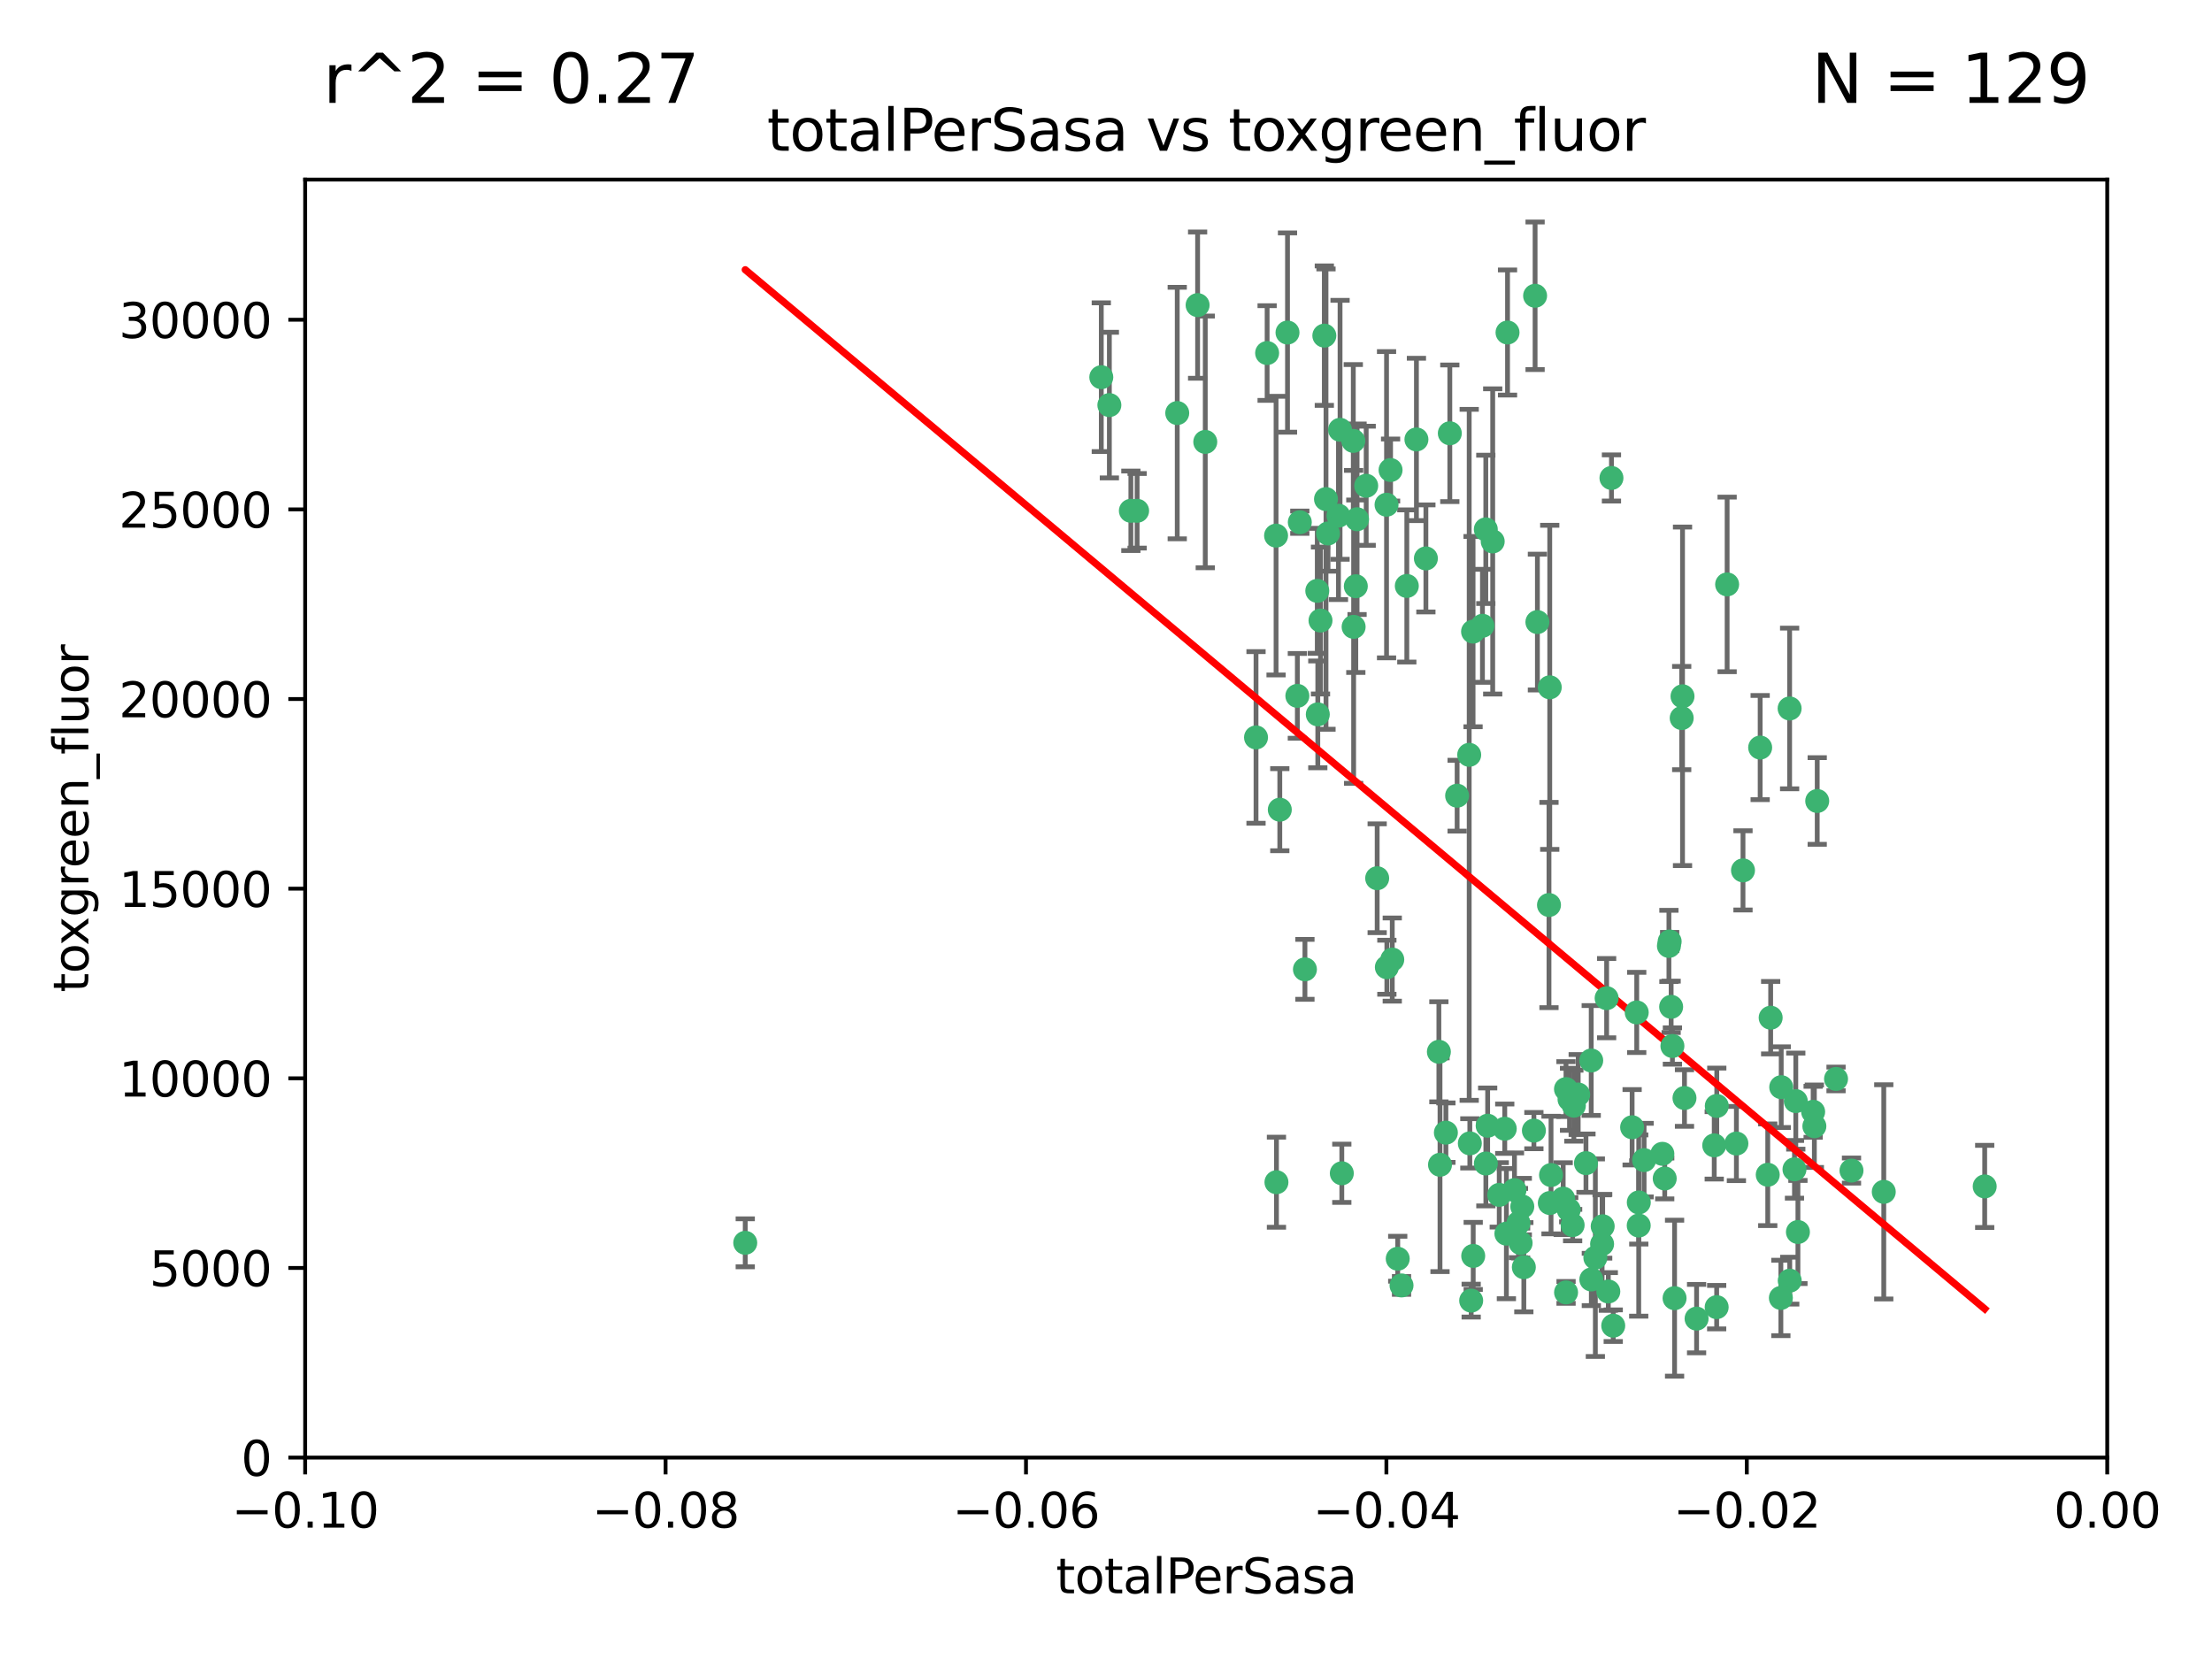 <?xml version="1.0" encoding="utf-8" standalone="no"?>
<!DOCTYPE svg PUBLIC "-//W3C//DTD SVG 1.1//EN"
  "http://www.w3.org/Graphics/SVG/1.1/DTD/svg11.dtd">
<svg xmlns:xlink="http://www.w3.org/1999/xlink" width="460.8pt" height="345.6pt" viewBox="0 0 460.8 345.6" xmlns="http://www.w3.org/2000/svg" version="1.1">
 <defs>
  <style type="text/css">*{stroke-linejoin: round; stroke-linecap: butt}</style>
 </defs>
 <g id="figure_1">
  <g id="patch_1">
   <path d="M 0 345.6 
L 460.8 345.6 
L 460.8 0 
L 0 0 
z
" style="fill: #ffffff"/>
  </g>
  <g id="axes_1">
   <g id="patch_2">
    <path d="M 63.571 303.64 
L 438.975 303.64 
L 438.975 37.411 
L 63.571 37.411 
z
" style="fill: #ffffff"/>
   </g>
   <g id="PathCollection_1">
    <defs>
     <path id="m5be7476ff3" d="M 0 1.118 
C 0.297 1.118 0.581 1 0.791 0.791 
C 1 0.581 1.118 0.297 1.118 0 
C 1.118 -0.297 1 -0.581 0.791 -0.791 
C 0.581 -1 0.297 -1.118 0 -1.118 
C -0.297 -1.118 -0.581 -1 -0.791 -0.791 
C -1 -0.581 -1.118 -0.297 -1.118 0 
C -1.118 0.297 -1 0.581 -0.791 0.791 
C -0.581 1 -0.297 1.118 0 1.118 
z
" style="stroke: #3cb371"/>
    </defs>
    <g clip-path="url(#p1a52c326c7)">
     <use xlink:href="#m5be7476ff3" x="235.58" y="106.407" style="fill: #3cb371; stroke: #3cb371"/>
     <use xlink:href="#m5be7476ff3" x="268.211" y="69.276" style="fill: #3cb371; stroke: #3cb371"/>
     <use xlink:href="#m5be7476ff3" x="231.102" y="84.387" style="fill: #3cb371; stroke: #3cb371"/>
     <use xlink:href="#m5be7476ff3" x="251.08" y="92.058" style="fill: #3cb371; stroke: #3cb371"/>
     <use xlink:href="#m5be7476ff3" x="275.085" y="129.266" style="fill: #3cb371; stroke: #3cb371"/>
     <use xlink:href="#m5be7476ff3" x="282.702" y="108.167" style="fill: #3cb371; stroke: #3cb371"/>
     <use xlink:href="#m5be7476ff3" x="236.883" y="106.409" style="fill: #3cb371; stroke: #3cb371"/>
     <use xlink:href="#m5be7476ff3" x="229.42" y="78.577" style="fill: #3cb371; stroke: #3cb371"/>
     <use xlink:href="#m5be7476ff3" x="155.248" y="258.901" style="fill: #3cb371; stroke: #3cb371"/>
     <use xlink:href="#m5be7476ff3" x="263.965" y="73.544" style="fill: #3cb371; stroke: #3cb371"/>
     <use xlink:href="#m5be7476ff3" x="274.414" y="123.084" style="fill: #3cb371; stroke: #3cb371"/>
     <use xlink:href="#m5be7476ff3" x="275.882" y="69.92" style="fill: #3cb371; stroke: #3cb371"/>
     <use xlink:href="#m5be7476ff3" x="281.916" y="91.842" style="fill: #3cb371; stroke: #3cb371"/>
     <use xlink:href="#m5be7476ff3" x="249.484" y="63.561" style="fill: #3cb371; stroke: #3cb371"/>
     <use xlink:href="#m5be7476ff3" x="261.652" y="153.62" style="fill: #3cb371; stroke: #3cb371"/>
     <use xlink:href="#m5be7476ff3" x="270.262" y="144.96" style="fill: #3cb371; stroke: #3cb371"/>
     <use xlink:href="#m5be7476ff3" x="276.23" y="103.972" style="fill: #3cb371; stroke: #3cb371"/>
     <use xlink:href="#m5be7476ff3" x="276.649" y="111.129" style="fill: #3cb371; stroke: #3cb371"/>
     <use xlink:href="#m5be7476ff3" x="278.828" y="107.43" style="fill: #3cb371; stroke: #3cb371"/>
     <use xlink:href="#m5be7476ff3" x="284.603" y="101.196" style="fill: #3cb371; stroke: #3cb371"/>
     <use xlink:href="#m5be7476ff3" x="245.241" y="86.045" style="fill: #3cb371; stroke: #3cb371"/>
     <use xlink:href="#m5be7476ff3" x="295.068" y="91.543" style="fill: #3cb371; stroke: #3cb371"/>
     <use xlink:href="#m5be7476ff3" x="282.441" y="122.124" style="fill: #3cb371; stroke: #3cb371"/>
     <use xlink:href="#m5be7476ff3" x="266.606" y="168.674" style="fill: #3cb371; stroke: #3cb371"/>
     <use xlink:href="#m5be7476ff3" x="288.842" y="105.145" style="fill: #3cb371; stroke: #3cb371"/>
     <use xlink:href="#m5be7476ff3" x="281.985" y="130.584" style="fill: #3cb371; stroke: #3cb371"/>
     <use xlink:href="#m5be7476ff3" x="289.681" y="97.916" style="fill: #3cb371; stroke: #3cb371"/>
     <use xlink:href="#m5be7476ff3" x="306.061" y="157.245" style="fill: #3cb371; stroke: #3cb371"/>
     <use xlink:href="#m5be7476ff3" x="297.039" y="116.33" style="fill: #3cb371; stroke: #3cb371"/>
     <use xlink:href="#m5be7476ff3" x="302.023" y="90.261" style="fill: #3cb371; stroke: #3cb371"/>
     <use xlink:href="#m5be7476ff3" x="286.89" y="182.951" style="fill: #3cb371; stroke: #3cb371"/>
     <use xlink:href="#m5be7476ff3" x="316.773" y="258.946" style="fill: #3cb371; stroke: #3cb371"/>
     <use xlink:href="#m5be7476ff3" x="319.539" y="235.524" style="fill: #3cb371; stroke: #3cb371"/>
     <use xlink:href="#m5be7476ff3" x="299.98" y="242.64" style="fill: #3cb371; stroke: #3cb371"/>
     <use xlink:href="#m5be7476ff3" x="279.158" y="89.534" style="fill: #3cb371; stroke: #3cb371"/>
     <use xlink:href="#m5be7476ff3" x="335.696" y="99.569" style="fill: #3cb371; stroke: #3cb371"/>
     <use xlink:href="#m5be7476ff3" x="293.065" y="122.066" style="fill: #3cb371; stroke: #3cb371"/>
     <use xlink:href="#m5be7476ff3" x="319.789" y="61.614" style="fill: #3cb371; stroke: #3cb371"/>
     <use xlink:href="#m5be7476ff3" x="314.046" y="69.268" style="fill: #3cb371; stroke: #3cb371"/>
     <use xlink:href="#m5be7476ff3" x="309.907" y="234.509" style="fill: #3cb371; stroke: #3cb371"/>
     <use xlink:href="#m5be7476ff3" x="274.522" y="148.819" style="fill: #3cb371; stroke: #3cb371"/>
     <use xlink:href="#m5be7476ff3" x="290.034" y="199.895" style="fill: #3cb371; stroke: #3cb371"/>
     <use xlink:href="#m5be7476ff3" x="271.842" y="201.933" style="fill: #3cb371; stroke: #3cb371"/>
     <use xlink:href="#m5be7476ff3" x="265.828" y="111.579" style="fill: #3cb371; stroke: #3cb371"/>
     <use xlink:href="#m5be7476ff3" x="279.524" y="244.417" style="fill: #3cb371; stroke: #3cb371"/>
     <use xlink:href="#m5be7476ff3" x="306.866" y="131.576" style="fill: #3cb371; stroke: #3cb371"/>
     <use xlink:href="#m5be7476ff3" x="288.908" y="201.492" style="fill: #3cb371; stroke: #3cb371"/>
     <use xlink:href="#m5be7476ff3" x="270.774" y="108.788" style="fill: #3cb371; stroke: #3cb371"/>
     <use xlink:href="#m5be7476ff3" x="309.521" y="110.277" style="fill: #3cb371; stroke: #3cb371"/>
     <use xlink:href="#m5be7476ff3" x="310.958" y="112.79" style="fill: #3cb371; stroke: #3cb371"/>
     <use xlink:href="#m5be7476ff3" x="291.964" y="267.781" style="fill: #3cb371; stroke: #3cb371"/>
     <use xlink:href="#m5be7476ff3" x="341.39" y="250.485" style="fill: #3cb371; stroke: #3cb371"/>
     <use xlink:href="#m5be7476ff3" x="309.532" y="242.381" style="fill: #3cb371; stroke: #3cb371"/>
     <use xlink:href="#m5be7476ff3" x="265.908" y="246.279" style="fill: #3cb371; stroke: #3cb371"/>
     <use xlink:href="#m5be7476ff3" x="320.27" y="129.589" style="fill: #3cb371; stroke: #3cb371"/>
     <use xlink:href="#m5be7476ff3" x="322.853" y="250.612" style="fill: #3cb371; stroke: #3cb371"/>
     <use xlink:href="#m5be7476ff3" x="313.808" y="256.992" style="fill: #3cb371; stroke: #3cb371"/>
     <use xlink:href="#m5be7476ff3" x="306.194" y="238.185" style="fill: #3cb371; stroke: #3cb371"/>
     <use xlink:href="#m5be7476ff3" x="327.607" y="255.21" style="fill: #3cb371; stroke: #3cb371"/>
     <use xlink:href="#m5be7476ff3" x="308.822" y="130.365" style="fill: #3cb371; stroke: #3cb371"/>
     <use xlink:href="#m5be7476ff3" x="291.173" y="262.218" style="fill: #3cb371; stroke: #3cb371"/>
     <use xlink:href="#m5be7476ff3" x="303.545" y="165.758" style="fill: #3cb371; stroke: #3cb371"/>
     <use xlink:href="#m5be7476ff3" x="326.223" y="226.876" style="fill: #3cb371; stroke: #3cb371"/>
     <use xlink:href="#m5be7476ff3" x="335.041" y="269.044" style="fill: #3cb371; stroke: #3cb371"/>
     <use xlink:href="#m5be7476ff3" x="322.682" y="188.53" style="fill: #3cb371; stroke: #3cb371"/>
     <use xlink:href="#m5be7476ff3" x="325.64" y="249.694" style="fill: #3cb371; stroke: #3cb371"/>
     <use xlink:href="#m5be7476ff3" x="323.108" y="244.785" style="fill: #3cb371; stroke: #3cb371"/>
     <use xlink:href="#m5be7476ff3" x="331.504" y="266.536" style="fill: #3cb371; stroke: #3cb371"/>
     <use xlink:href="#m5be7476ff3" x="306.897" y="261.632" style="fill: #3cb371; stroke: #3cb371"/>
     <use xlink:href="#m5be7476ff3" x="336.066" y="276.165" style="fill: #3cb371; stroke: #3cb371"/>
     <use xlink:href="#m5be7476ff3" x="312.32" y="248.914" style="fill: #3cb371; stroke: #3cb371"/>
     <use xlink:href="#m5be7476ff3" x="326.24" y="269.232" style="fill: #3cb371; stroke: #3cb371"/>
     <use xlink:href="#m5be7476ff3" x="306.473" y="270.942" style="fill: #3cb371; stroke: #3cb371"/>
     <use xlink:href="#m5be7476ff3" x="299.745" y="219.109" style="fill: #3cb371; stroke: #3cb371"/>
     <use xlink:href="#m5be7476ff3" x="332.341" y="262" style="fill: #3cb371; stroke: #3cb371"/>
     <use xlink:href="#m5be7476ff3" x="301.205" y="235.955" style="fill: #3cb371; stroke: #3cb371"/>
     <use xlink:href="#m5be7476ff3" x="315.493" y="247.916" style="fill: #3cb371; stroke: #3cb371"/>
     <use xlink:href="#m5be7476ff3" x="322.84" y="143.182" style="fill: #3cb371; stroke: #3cb371"/>
     <use xlink:href="#m5be7476ff3" x="328.767" y="228.009" style="fill: #3cb371; stroke: #3cb371"/>
     <use xlink:href="#m5be7476ff3" x="313.468" y="235.133" style="fill: #3cb371; stroke: #3cb371"/>
     <use xlink:href="#m5be7476ff3" x="340.961" y="210.909" style="fill: #3cb371; stroke: #3cb371"/>
     <use xlink:href="#m5be7476ff3" x="340.002" y="234.83" style="fill: #3cb371; stroke: #3cb371"/>
     <use xlink:href="#m5be7476ff3" x="347.819" y="196.128" style="fill: #3cb371; stroke: #3cb371"/>
     <use xlink:href="#m5be7476ff3" x="330.385" y="242.305" style="fill: #3cb371; stroke: #3cb371"/>
     <use xlink:href="#m5be7476ff3" x="317.443" y="263.982" style="fill: #3cb371; stroke: #3cb371"/>
     <use xlink:href="#m5be7476ff3" x="326.961" y="229.002" style="fill: #3cb371; stroke: #3cb371"/>
     <use xlink:href="#m5be7476ff3" x="317.121" y="251.353" style="fill: #3cb371; stroke: #3cb371"/>
     <use xlink:href="#m5be7476ff3" x="350.5" y="145.054" style="fill: #3cb371; stroke: #3cb371"/>
     <use xlink:href="#m5be7476ff3" x="348.393" y="217.901" style="fill: #3cb371; stroke: #3cb371"/>
     <use xlink:href="#m5be7476ff3" x="353.429" y="274.693" style="fill: #3cb371; stroke: #3cb371"/>
     <use xlink:href="#m5be7476ff3" x="342.494" y="241.673" style="fill: #3cb371; stroke: #3cb371"/>
     <use xlink:href="#m5be7476ff3" x="346.3" y="240.362" style="fill: #3cb371; stroke: #3cb371"/>
     <use xlink:href="#m5be7476ff3" x="334.691" y="207.934" style="fill: #3cb371; stroke: #3cb371"/>
     <use xlink:href="#m5be7476ff3" x="350.329" y="149.585" style="fill: #3cb371; stroke: #3cb371"/>
     <use xlink:href="#m5be7476ff3" x="347.666" y="197.058" style="fill: #3cb371; stroke: #3cb371"/>
     <use xlink:href="#m5be7476ff3" x="357.638" y="230.391" style="fill: #3cb371; stroke: #3cb371"/>
     <use xlink:href="#m5be7476ff3" x="333.869" y="255.455" style="fill: #3cb371; stroke: #3cb371"/>
     <use xlink:href="#m5be7476ff3" x="363.098" y="181.315" style="fill: #3cb371; stroke: #3cb371"/>
     <use xlink:href="#m5be7476ff3" x="327.865" y="230.336" style="fill: #3cb371; stroke: #3cb371"/>
     <use xlink:href="#m5be7476ff3" x="346.792" y="245.498" style="fill: #3cb371; stroke: #3cb371"/>
     <use xlink:href="#m5be7476ff3" x="348.844" y="270.434" style="fill: #3cb371; stroke: #3cb371"/>
     <use xlink:href="#m5be7476ff3" x="316.326" y="254.778" style="fill: #3cb371; stroke: #3cb371"/>
     <use xlink:href="#m5be7476ff3" x="331.48" y="220.92" style="fill: #3cb371; stroke: #3cb371"/>
     <use xlink:href="#m5be7476ff3" x="357.106" y="238.601" style="fill: #3cb371; stroke: #3cb371"/>
     <use xlink:href="#m5be7476ff3" x="348.129" y="209.744" style="fill: #3cb371; stroke: #3cb371"/>
     <use xlink:href="#m5be7476ff3" x="357.613" y="272.306" style="fill: #3cb371; stroke: #3cb371"/>
     <use xlink:href="#m5be7476ff3" x="326.794" y="252.012" style="fill: #3cb371; stroke: #3cb371"/>
     <use xlink:href="#m5be7476ff3" x="341.375" y="255.301" style="fill: #3cb371; stroke: #3cb371"/>
     <use xlink:href="#m5be7476ff3" x="361.723" y="238.222" style="fill: #3cb371; stroke: #3cb371"/>
     <use xlink:href="#m5be7476ff3" x="350.909" y="228.737" style="fill: #3cb371; stroke: #3cb371"/>
     <use xlink:href="#m5be7476ff3" x="368.861" y="212.005" style="fill: #3cb371; stroke: #3cb371"/>
     <use xlink:href="#m5be7476ff3" x="372.811" y="147.587" style="fill: #3cb371; stroke: #3cb371"/>
     <use xlink:href="#m5be7476ff3" x="372.836" y="266.787" style="fill: #3cb371; stroke: #3cb371"/>
     <use xlink:href="#m5be7476ff3" x="333.746" y="259.154" style="fill: #3cb371; stroke: #3cb371"/>
     <use xlink:href="#m5be7476ff3" x="370.988" y="270.383" style="fill: #3cb371; stroke: #3cb371"/>
     <use xlink:href="#m5be7476ff3" x="359.792" y="121.744" style="fill: #3cb371; stroke: #3cb371"/>
     <use xlink:href="#m5be7476ff3" x="374.096" y="229.381" style="fill: #3cb371; stroke: #3cb371"/>
     <use xlink:href="#m5be7476ff3" x="374.542" y="256.651" style="fill: #3cb371; stroke: #3cb371"/>
     <use xlink:href="#m5be7476ff3" x="378.56" y="166.862" style="fill: #3cb371; stroke: #3cb371"/>
     <use xlink:href="#m5be7476ff3" x="377.712" y="231.609" style="fill: #3cb371; stroke: #3cb371"/>
     <use xlink:href="#m5be7476ff3" x="373.823" y="243.591" style="fill: #3cb371; stroke: #3cb371"/>
     <use xlink:href="#m5be7476ff3" x="368.254" y="244.726" style="fill: #3cb371; stroke: #3cb371"/>
     <use xlink:href="#m5be7476ff3" x="385.701" y="243.853" style="fill: #3cb371; stroke: #3cb371"/>
     <use xlink:href="#m5be7476ff3" x="371.061" y="226.477" style="fill: #3cb371; stroke: #3cb371"/>
     <use xlink:href="#m5be7476ff3" x="377.965" y="234.61" style="fill: #3cb371; stroke: #3cb371"/>
     <use xlink:href="#m5be7476ff3" x="382.481" y="224.762" style="fill: #3cb371; stroke: #3cb371"/>
     <use xlink:href="#m5be7476ff3" x="366.674" y="155.731" style="fill: #3cb371; stroke: #3cb371"/>
     <use xlink:href="#m5be7476ff3" x="392.424" y="248.284" style="fill: #3cb371; stroke: #3cb371"/>
     <use xlink:href="#m5be7476ff3" x="413.449" y="247.152" style="fill: #3cb371; stroke: #3cb371"/>
    </g>
   </g>
   <g id="matplotlib.axis_1">
    <g id="xtick_1">
     <g id="line2d_1">
      <defs>
       <path id="md8fb1ac210" d="M 0 0 
L 0 3.5 
" style="stroke: #000000; stroke-width: 0.8"/>
      </defs>
      <g>
       <use xlink:href="#md8fb1ac210" x="63.571" y="303.64" style="stroke: #000000; stroke-width: 0.8"/>
      </g>
     </g>
     <g id="text_1">
      <!-- −0.10 -->
      <g transform="translate(48.249 318.238)scale(0.1 -0.1)">
       <defs>
        <path id="DejaVuSans-2212" d="M 678 2272 
L 4684 2272 
L 4684 1741 
L 678 1741 
L 678 2272 
z
" transform="scale(0.016)"/>
        <path id="DejaVuSans-30" d="M 2034 4250 
Q 1547 4250 1301 3770 
Q 1056 3291 1056 2328 
Q 1056 1369 1301 889 
Q 1547 409 2034 409 
Q 2525 409 2770 889 
Q 3016 1369 3016 2328 
Q 3016 3291 2770 3770 
Q 2525 4250 2034 4250 
z
M 2034 4750 
Q 2819 4750 3233 4129 
Q 3647 3509 3647 2328 
Q 3647 1150 3233 529 
Q 2819 -91 2034 -91 
Q 1250 -91 836 529 
Q 422 1150 422 2328 
Q 422 3509 836 4129 
Q 1250 4750 2034 4750 
z
" transform="scale(0.016)"/>
        <path id="DejaVuSans-2e" d="M 684 794 
L 1344 794 
L 1344 0 
L 684 0 
L 684 794 
z
" transform="scale(0.016)"/>
        <path id="DejaVuSans-31" d="M 794 531 
L 1825 531 
L 1825 4091 
L 703 3866 
L 703 4441 
L 1819 4666 
L 2450 4666 
L 2450 531 
L 3481 531 
L 3481 0 
L 794 0 
L 794 531 
z
" transform="scale(0.016)"/>
       </defs>
       <use xlink:href="#DejaVuSans-2212"/>
       <use xlink:href="#DejaVuSans-30" x="83.789"/>
       <use xlink:href="#DejaVuSans-2e" x="147.412"/>
       <use xlink:href="#DejaVuSans-31" x="179.199"/>
       <use xlink:href="#DejaVuSans-30" x="242.822"/>
      </g>
     </g>
    </g>
    <g id="xtick_2">
     <g id="line2d_2">
      <g>
       <use xlink:href="#md8fb1ac210" x="138.652" y="303.64" style="stroke: #000000; stroke-width: 0.8"/>
      </g>
     </g>
     <g id="text_2">
      <!-- −0.08 -->
      <g transform="translate(123.329 318.238)scale(0.1 -0.1)">
       <defs>
        <path id="DejaVuSans-38" d="M 2034 2216 
Q 1584 2216 1326 1975 
Q 1069 1734 1069 1313 
Q 1069 891 1326 650 
Q 1584 409 2034 409 
Q 2484 409 2743 651 
Q 3003 894 3003 1313 
Q 3003 1734 2745 1975 
Q 2488 2216 2034 2216 
z
M 1403 2484 
Q 997 2584 770 2862 
Q 544 3141 544 3541 
Q 544 4100 942 4425 
Q 1341 4750 2034 4750 
Q 2731 4750 3128 4425 
Q 3525 4100 3525 3541 
Q 3525 3141 3298 2862 
Q 3072 2584 2669 2484 
Q 3125 2378 3379 2068 
Q 3634 1759 3634 1313 
Q 3634 634 3220 271 
Q 2806 -91 2034 -91 
Q 1263 -91 848 271 
Q 434 634 434 1313 
Q 434 1759 690 2068 
Q 947 2378 1403 2484 
z
M 1172 3481 
Q 1172 3119 1398 2916 
Q 1625 2713 2034 2713 
Q 2441 2713 2670 2916 
Q 2900 3119 2900 3481 
Q 2900 3844 2670 4047 
Q 2441 4250 2034 4250 
Q 1625 4250 1398 4047 
Q 1172 3844 1172 3481 
z
" transform="scale(0.016)"/>
       </defs>
       <use xlink:href="#DejaVuSans-2212"/>
       <use xlink:href="#DejaVuSans-30" x="83.789"/>
       <use xlink:href="#DejaVuSans-2e" x="147.412"/>
       <use xlink:href="#DejaVuSans-30" x="179.199"/>
       <use xlink:href="#DejaVuSans-38" x="242.822"/>
      </g>
     </g>
    </g>
    <g id="xtick_3">
     <g id="line2d_3">
      <g>
       <use xlink:href="#md8fb1ac210" x="213.733" y="303.64" style="stroke: #000000; stroke-width: 0.8"/>
      </g>
     </g>
     <g id="text_3">
      <!-- −0.06 -->
      <g transform="translate(198.41 318.238)scale(0.1 -0.1)">
       <defs>
        <path id="DejaVuSans-36" d="M 2113 2584 
Q 1688 2584 1439 2293 
Q 1191 2003 1191 1497 
Q 1191 994 1439 701 
Q 1688 409 2113 409 
Q 2538 409 2786 701 
Q 3034 994 3034 1497 
Q 3034 2003 2786 2293 
Q 2538 2584 2113 2584 
z
M 3366 4563 
L 3366 3988 
Q 3128 4100 2886 4159 
Q 2644 4219 2406 4219 
Q 1781 4219 1451 3797 
Q 1122 3375 1075 2522 
Q 1259 2794 1537 2939 
Q 1816 3084 2150 3084 
Q 2853 3084 3261 2657 
Q 3669 2231 3669 1497 
Q 3669 778 3244 343 
Q 2819 -91 2113 -91 
Q 1303 -91 875 529 
Q 447 1150 447 2328 
Q 447 3434 972 4092 
Q 1497 4750 2381 4750 
Q 2619 4750 2861 4703 
Q 3103 4656 3366 4563 
z
" transform="scale(0.016)"/>
       </defs>
       <use xlink:href="#DejaVuSans-2212"/>
       <use xlink:href="#DejaVuSans-30" x="83.789"/>
       <use xlink:href="#DejaVuSans-2e" x="147.412"/>
       <use xlink:href="#DejaVuSans-30" x="179.199"/>
       <use xlink:href="#DejaVuSans-36" x="242.822"/>
      </g>
     </g>
    </g>
    <g id="xtick_4">
     <g id="line2d_4">
      <g>
       <use xlink:href="#md8fb1ac210" x="288.813" y="303.64" style="stroke: #000000; stroke-width: 0.8"/>
      </g>
     </g>
     <g id="text_4">
      <!-- −0.04 -->
      <g transform="translate(273.491 318.238)scale(0.1 -0.1)">
       <defs>
        <path id="DejaVuSans-34" d="M 2419 4116 
L 825 1625 
L 2419 1625 
L 2419 4116 
z
M 2253 4666 
L 3047 4666 
L 3047 1625 
L 3713 1625 
L 3713 1100 
L 3047 1100 
L 3047 0 
L 2419 0 
L 2419 1100 
L 313 1100 
L 313 1709 
L 2253 4666 
z
" transform="scale(0.016)"/>
       </defs>
       <use xlink:href="#DejaVuSans-2212"/>
       <use xlink:href="#DejaVuSans-30" x="83.789"/>
       <use xlink:href="#DejaVuSans-2e" x="147.412"/>
       <use xlink:href="#DejaVuSans-30" x="179.199"/>
       <use xlink:href="#DejaVuSans-34" x="242.822"/>
      </g>
     </g>
    </g>
    <g id="xtick_5">
     <g id="line2d_5">
      <g>
       <use xlink:href="#md8fb1ac210" x="363.894" y="303.64" style="stroke: #000000; stroke-width: 0.8"/>
      </g>
     </g>
     <g id="text_5">
      <!-- −0.02 -->
      <g transform="translate(348.572 318.238)scale(0.1 -0.1)">
       <defs>
        <path id="DejaVuSans-32" d="M 1228 531 
L 3431 531 
L 3431 0 
L 469 0 
L 469 531 
Q 828 903 1448 1529 
Q 2069 2156 2228 2338 
Q 2531 2678 2651 2914 
Q 2772 3150 2772 3378 
Q 2772 3750 2511 3984 
Q 2250 4219 1831 4219 
Q 1534 4219 1204 4116 
Q 875 4013 500 3803 
L 500 4441 
Q 881 4594 1212 4672 
Q 1544 4750 1819 4750 
Q 2544 4750 2975 4387 
Q 3406 4025 3406 3419 
Q 3406 3131 3298 2873 
Q 3191 2616 2906 2266 
Q 2828 2175 2409 1742 
Q 1991 1309 1228 531 
z
" transform="scale(0.016)"/>
       </defs>
       <use xlink:href="#DejaVuSans-2212"/>
       <use xlink:href="#DejaVuSans-30" x="83.789"/>
       <use xlink:href="#DejaVuSans-2e" x="147.412"/>
       <use xlink:href="#DejaVuSans-30" x="179.199"/>
       <use xlink:href="#DejaVuSans-32" x="242.822"/>
      </g>
     </g>
    </g>
    <g id="xtick_6">
     <g id="line2d_6">
      <g>
       <use xlink:href="#md8fb1ac210" x="438.975" y="303.64" style="stroke: #000000; stroke-width: 0.8"/>
      </g>
     </g>
     <g id="text_6">
      <!-- 0.00 -->
      <g transform="translate(427.842 318.238)scale(0.1 -0.1)">
       <use xlink:href="#DejaVuSans-30"/>
       <use xlink:href="#DejaVuSans-2e" x="63.623"/>
       <use xlink:href="#DejaVuSans-30" x="95.41"/>
       <use xlink:href="#DejaVuSans-30" x="159.033"/>
      </g>
     </g>
    </g>
    <g id="text_7">
     <!-- totalPerSasa -->
     <g transform="translate(219.968 331.917)scale(0.1 -0.1)">
      <defs>
       <path id="DejaVuSans-74" d="M 1172 4494 
L 1172 3500 
L 2356 3500 
L 2356 3053 
L 1172 3053 
L 1172 1153 
Q 1172 725 1289 603 
Q 1406 481 1766 481 
L 2356 481 
L 2356 0 
L 1766 0 
Q 1100 0 847 248 
Q 594 497 594 1153 
L 594 3053 
L 172 3053 
L 172 3500 
L 594 3500 
L 594 4494 
L 1172 4494 
z
" transform="scale(0.016)"/>
       <path id="DejaVuSans-6f" d="M 1959 3097 
Q 1497 3097 1228 2736 
Q 959 2375 959 1747 
Q 959 1119 1226 758 
Q 1494 397 1959 397 
Q 2419 397 2687 759 
Q 2956 1122 2956 1747 
Q 2956 2369 2687 2733 
Q 2419 3097 1959 3097 
z
M 1959 3584 
Q 2709 3584 3137 3096 
Q 3566 2609 3566 1747 
Q 3566 888 3137 398 
Q 2709 -91 1959 -91 
Q 1206 -91 779 398 
Q 353 888 353 1747 
Q 353 2609 779 3096 
Q 1206 3584 1959 3584 
z
" transform="scale(0.016)"/>
       <path id="DejaVuSans-61" d="M 2194 1759 
Q 1497 1759 1228 1600 
Q 959 1441 959 1056 
Q 959 750 1161 570 
Q 1363 391 1709 391 
Q 2188 391 2477 730 
Q 2766 1069 2766 1631 
L 2766 1759 
L 2194 1759 
z
M 3341 1997 
L 3341 0 
L 2766 0 
L 2766 531 
Q 2569 213 2275 61 
Q 1981 -91 1556 -91 
Q 1019 -91 701 211 
Q 384 513 384 1019 
Q 384 1609 779 1909 
Q 1175 2209 1959 2209 
L 2766 2209 
L 2766 2266 
Q 2766 2663 2505 2880 
Q 2244 3097 1772 3097 
Q 1472 3097 1187 3025 
Q 903 2953 641 2809 
L 641 3341 
Q 956 3463 1253 3523 
Q 1550 3584 1831 3584 
Q 2591 3584 2966 3190 
Q 3341 2797 3341 1997 
z
" transform="scale(0.016)"/>
       <path id="DejaVuSans-6c" d="M 603 4863 
L 1178 4863 
L 1178 0 
L 603 0 
L 603 4863 
z
" transform="scale(0.016)"/>
       <path id="DejaVuSans-50" d="M 1259 4147 
L 1259 2394 
L 2053 2394 
Q 2494 2394 2734 2622 
Q 2975 2850 2975 3272 
Q 2975 3691 2734 3919 
Q 2494 4147 2053 4147 
L 1259 4147 
z
M 628 4666 
L 2053 4666 
Q 2838 4666 3239 4311 
Q 3641 3956 3641 3272 
Q 3641 2581 3239 2228 
Q 2838 1875 2053 1875 
L 1259 1875 
L 1259 0 
L 628 0 
L 628 4666 
z
" transform="scale(0.016)"/>
       <path id="DejaVuSans-65" d="M 3597 1894 
L 3597 1613 
L 953 1613 
Q 991 1019 1311 708 
Q 1631 397 2203 397 
Q 2534 397 2845 478 
Q 3156 559 3463 722 
L 3463 178 
Q 3153 47 2828 -22 
Q 2503 -91 2169 -91 
Q 1331 -91 842 396 
Q 353 884 353 1716 
Q 353 2575 817 3079 
Q 1281 3584 2069 3584 
Q 2775 3584 3186 3129 
Q 3597 2675 3597 1894 
z
M 3022 2063 
Q 3016 2534 2758 2815 
Q 2500 3097 2075 3097 
Q 1594 3097 1305 2825 
Q 1016 2553 972 2059 
L 3022 2063 
z
" transform="scale(0.016)"/>
       <path id="DejaVuSans-72" d="M 2631 2963 
Q 2534 3019 2420 3045 
Q 2306 3072 2169 3072 
Q 1681 3072 1420 2755 
Q 1159 2438 1159 1844 
L 1159 0 
L 581 0 
L 581 3500 
L 1159 3500 
L 1159 2956 
Q 1341 3275 1631 3429 
Q 1922 3584 2338 3584 
Q 2397 3584 2469 3576 
Q 2541 3569 2628 3553 
L 2631 2963 
z
" transform="scale(0.016)"/>
       <path id="DejaVuSans-53" d="M 3425 4513 
L 3425 3897 
Q 3066 4069 2747 4153 
Q 2428 4238 2131 4238 
Q 1616 4238 1336 4038 
Q 1056 3838 1056 3469 
Q 1056 3159 1242 3001 
Q 1428 2844 1947 2747 
L 2328 2669 
Q 3034 2534 3370 2195 
Q 3706 1856 3706 1288 
Q 3706 609 3251 259 
Q 2797 -91 1919 -91 
Q 1588 -91 1214 -16 
Q 841 59 441 206 
L 441 856 
Q 825 641 1194 531 
Q 1563 422 1919 422 
Q 2459 422 2753 634 
Q 3047 847 3047 1241 
Q 3047 1584 2836 1778 
Q 2625 1972 2144 2069 
L 1759 2144 
Q 1053 2284 737 2584 
Q 422 2884 422 3419 
Q 422 4038 858 4394 
Q 1294 4750 2059 4750 
Q 2388 4750 2728 4690 
Q 3069 4631 3425 4513 
z
" transform="scale(0.016)"/>
       <path id="DejaVuSans-73" d="M 2834 3397 
L 2834 2853 
Q 2591 2978 2328 3040 
Q 2066 3103 1784 3103 
Q 1356 3103 1142 2972 
Q 928 2841 928 2578 
Q 928 2378 1081 2264 
Q 1234 2150 1697 2047 
L 1894 2003 
Q 2506 1872 2764 1633 
Q 3022 1394 3022 966 
Q 3022 478 2636 193 
Q 2250 -91 1575 -91 
Q 1294 -91 989 -36 
Q 684 19 347 128 
L 347 722 
Q 666 556 975 473 
Q 1284 391 1588 391 
Q 1994 391 2212 530 
Q 2431 669 2431 922 
Q 2431 1156 2273 1281 
Q 2116 1406 1581 1522 
L 1381 1569 
Q 847 1681 609 1914 
Q 372 2147 372 2553 
Q 372 3047 722 3315 
Q 1072 3584 1716 3584 
Q 2034 3584 2315 3537 
Q 2597 3491 2834 3397 
z
" transform="scale(0.016)"/>
      </defs>
      <use xlink:href="#DejaVuSans-74"/>
      <use xlink:href="#DejaVuSans-6f" x="39.209"/>
      <use xlink:href="#DejaVuSans-74" x="100.391"/>
      <use xlink:href="#DejaVuSans-61" x="139.6"/>
      <use xlink:href="#DejaVuSans-6c" x="200.879"/>
      <use xlink:href="#DejaVuSans-50" x="228.662"/>
      <use xlink:href="#DejaVuSans-65" x="285.34"/>
      <use xlink:href="#DejaVuSans-72" x="346.863"/>
      <use xlink:href="#DejaVuSans-53" x="387.977"/>
      <use xlink:href="#DejaVuSans-61" x="451.453"/>
      <use xlink:href="#DejaVuSans-73" x="512.732"/>
      <use xlink:href="#DejaVuSans-61" x="564.832"/>
     </g>
    </g>
   </g>
   <g id="matplotlib.axis_2">
    <g id="ytick_1">
     <g id="line2d_7">
      <defs>
       <path id="m544235d2e1" d="M 0 0 
L -3.5 0 
" style="stroke: #000000; stroke-width: 0.8"/>
      </defs>
      <g>
       <use xlink:href="#m544235d2e1" x="63.571" y="303.64" style="stroke: #000000; stroke-width: 0.8"/>
      </g>
     </g>
     <g id="text_8">
      <!-- 0 -->
      <g transform="translate(50.209 307.439)scale(0.1 -0.1)">
       <use xlink:href="#DejaVuSans-30"/>
      </g>
     </g>
    </g>
    <g id="ytick_2">
     <g id="line2d_8">
      <g>
       <use xlink:href="#m544235d2e1" x="63.571" y="264.135" style="stroke: #000000; stroke-width: 0.8"/>
      </g>
     </g>
     <g id="text_9">
      <!-- 5000 -->
      <g transform="translate(31.121 267.934)scale(0.1 -0.1)">
       <defs>
        <path id="DejaVuSans-35" d="M 691 4666 
L 3169 4666 
L 3169 4134 
L 1269 4134 
L 1269 2991 
Q 1406 3038 1543 3061 
Q 1681 3084 1819 3084 
Q 2600 3084 3056 2656 
Q 3513 2228 3513 1497 
Q 3513 744 3044 326 
Q 2575 -91 1722 -91 
Q 1428 -91 1123 -41 
Q 819 9 494 109 
L 494 744 
Q 775 591 1075 516 
Q 1375 441 1709 441 
Q 2250 441 2565 725 
Q 2881 1009 2881 1497 
Q 2881 1984 2565 2268 
Q 2250 2553 1709 2553 
Q 1456 2553 1204 2497 
Q 953 2441 691 2322 
L 691 4666 
z
" transform="scale(0.016)"/>
       </defs>
       <use xlink:href="#DejaVuSans-35"/>
       <use xlink:href="#DejaVuSans-30" x="63.623"/>
       <use xlink:href="#DejaVuSans-30" x="127.246"/>
       <use xlink:href="#DejaVuSans-30" x="190.869"/>
      </g>
     </g>
    </g>
    <g id="ytick_3">
     <g id="line2d_9">
      <g>
       <use xlink:href="#m544235d2e1" x="63.571" y="224.63" style="stroke: #000000; stroke-width: 0.8"/>
      </g>
     </g>
     <g id="text_10">
      <!-- 10000 -->
      <g transform="translate(24.759 228.429)scale(0.1 -0.1)">
       <use xlink:href="#DejaVuSans-31"/>
       <use xlink:href="#DejaVuSans-30" x="63.623"/>
       <use xlink:href="#DejaVuSans-30" x="127.246"/>
       <use xlink:href="#DejaVuSans-30" x="190.869"/>
       <use xlink:href="#DejaVuSans-30" x="254.492"/>
      </g>
     </g>
    </g>
    <g id="ytick_4">
     <g id="line2d_10">
      <g>
       <use xlink:href="#m544235d2e1" x="63.571" y="185.125" style="stroke: #000000; stroke-width: 0.8"/>
      </g>
     </g>
     <g id="text_11">
      <!-- 15000 -->
      <g transform="translate(24.759 188.924)scale(0.1 -0.1)">
       <use xlink:href="#DejaVuSans-31"/>
       <use xlink:href="#DejaVuSans-35" x="63.623"/>
       <use xlink:href="#DejaVuSans-30" x="127.246"/>
       <use xlink:href="#DejaVuSans-30" x="190.869"/>
       <use xlink:href="#DejaVuSans-30" x="254.492"/>
      </g>
     </g>
    </g>
    <g id="ytick_5">
     <g id="line2d_11">
      <g>
       <use xlink:href="#m544235d2e1" x="63.571" y="145.62" style="stroke: #000000; stroke-width: 0.8"/>
      </g>
     </g>
     <g id="text_12">
      <!-- 20000 -->
      <g transform="translate(24.759 149.419)scale(0.1 -0.1)">
       <use xlink:href="#DejaVuSans-32"/>
       <use xlink:href="#DejaVuSans-30" x="63.623"/>
       <use xlink:href="#DejaVuSans-30" x="127.246"/>
       <use xlink:href="#DejaVuSans-30" x="190.869"/>
       <use xlink:href="#DejaVuSans-30" x="254.492"/>
      </g>
     </g>
    </g>
    <g id="ytick_6">
     <g id="line2d_12">
      <g>
       <use xlink:href="#m544235d2e1" x="63.571" y="106.115" style="stroke: #000000; stroke-width: 0.8"/>
      </g>
     </g>
     <g id="text_13">
      <!-- 25000 -->
      <g transform="translate(24.759 109.914)scale(0.1 -0.1)">
       <use xlink:href="#DejaVuSans-32"/>
       <use xlink:href="#DejaVuSans-35" x="63.623"/>
       <use xlink:href="#DejaVuSans-30" x="127.246"/>
       <use xlink:href="#DejaVuSans-30" x="190.869"/>
       <use xlink:href="#DejaVuSans-30" x="254.492"/>
      </g>
     </g>
    </g>
    <g id="ytick_7">
     <g id="line2d_13">
      <g>
       <use xlink:href="#m544235d2e1" x="63.571" y="66.61" style="stroke: #000000; stroke-width: 0.8"/>
      </g>
     </g>
     <g id="text_14">
      <!-- 30000 -->
      <g transform="translate(24.759 70.409)scale(0.1 -0.1)">
       <defs>
        <path id="DejaVuSans-33" d="M 2597 2516 
Q 3050 2419 3304 2112 
Q 3559 1806 3559 1356 
Q 3559 666 3084 287 
Q 2609 -91 1734 -91 
Q 1441 -91 1130 -33 
Q 819 25 488 141 
L 488 750 
Q 750 597 1062 519 
Q 1375 441 1716 441 
Q 2309 441 2620 675 
Q 2931 909 2931 1356 
Q 2931 1769 2642 2001 
Q 2353 2234 1838 2234 
L 1294 2234 
L 1294 2753 
L 1863 2753 
Q 2328 2753 2575 2939 
Q 2822 3125 2822 3475 
Q 2822 3834 2567 4026 
Q 2313 4219 1838 4219 
Q 1578 4219 1281 4162 
Q 984 4106 628 3988 
L 628 4550 
Q 988 4650 1302 4700 
Q 1616 4750 1894 4750 
Q 2613 4750 3031 4423 
Q 3450 4097 3450 3541 
Q 3450 3153 3228 2886 
Q 3006 2619 2597 2516 
z
" transform="scale(0.016)"/>
       </defs>
       <use xlink:href="#DejaVuSans-33"/>
       <use xlink:href="#DejaVuSans-30" x="63.623"/>
       <use xlink:href="#DejaVuSans-30" x="127.246"/>
       <use xlink:href="#DejaVuSans-30" x="190.869"/>
       <use xlink:href="#DejaVuSans-30" x="254.492"/>
      </g>
     </g>
    </g>
    <g id="text_15">
     <!-- toxgreen_fluor -->
     <g transform="translate(18.401 206.72)rotate(-90)scale(0.1 -0.1)">
      <defs>
       <path id="DejaVuSans-78" d="M 3513 3500 
L 2247 1797 
L 3578 0 
L 2900 0 
L 1881 1375 
L 863 0 
L 184 0 
L 1544 1831 
L 300 3500 
L 978 3500 
L 1906 2253 
L 2834 3500 
L 3513 3500 
z
" transform="scale(0.016)"/>
       <path id="DejaVuSans-67" d="M 2906 1791 
Q 2906 2416 2648 2759 
Q 2391 3103 1925 3103 
Q 1463 3103 1205 2759 
Q 947 2416 947 1791 
Q 947 1169 1205 825 
Q 1463 481 1925 481 
Q 2391 481 2648 825 
Q 2906 1169 2906 1791 
z
M 3481 434 
Q 3481 -459 3084 -895 
Q 2688 -1331 1869 -1331 
Q 1566 -1331 1297 -1286 
Q 1028 -1241 775 -1147 
L 775 -588 
Q 1028 -725 1275 -790 
Q 1522 -856 1778 -856 
Q 2344 -856 2625 -561 
Q 2906 -266 2906 331 
L 2906 616 
Q 2728 306 2450 153 
Q 2172 0 1784 0 
Q 1141 0 747 490 
Q 353 981 353 1791 
Q 353 2603 747 3093 
Q 1141 3584 1784 3584 
Q 2172 3584 2450 3431 
Q 2728 3278 2906 2969 
L 2906 3500 
L 3481 3500 
L 3481 434 
z
" transform="scale(0.016)"/>
       <path id="DejaVuSans-6e" d="M 3513 2113 
L 3513 0 
L 2938 0 
L 2938 2094 
Q 2938 2591 2744 2837 
Q 2550 3084 2163 3084 
Q 1697 3084 1428 2787 
Q 1159 2491 1159 1978 
L 1159 0 
L 581 0 
L 581 3500 
L 1159 3500 
L 1159 2956 
Q 1366 3272 1645 3428 
Q 1925 3584 2291 3584 
Q 2894 3584 3203 3211 
Q 3513 2838 3513 2113 
z
" transform="scale(0.016)"/>
       <path id="DejaVuSans-5f" d="M 3263 -1063 
L 3263 -1509 
L -63 -1509 
L -63 -1063 
L 3263 -1063 
z
" transform="scale(0.016)"/>
       <path id="DejaVuSans-66" d="M 2375 4863 
L 2375 4384 
L 1825 4384 
Q 1516 4384 1395 4259 
Q 1275 4134 1275 3809 
L 1275 3500 
L 2222 3500 
L 2222 3053 
L 1275 3053 
L 1275 0 
L 697 0 
L 697 3053 
L 147 3053 
L 147 3500 
L 697 3500 
L 697 3744 
Q 697 4328 969 4595 
Q 1241 4863 1831 4863 
L 2375 4863 
z
" transform="scale(0.016)"/>
       <path id="DejaVuSans-75" d="M 544 1381 
L 544 3500 
L 1119 3500 
L 1119 1403 
Q 1119 906 1312 657 
Q 1506 409 1894 409 
Q 2359 409 2629 706 
Q 2900 1003 2900 1516 
L 2900 3500 
L 3475 3500 
L 3475 0 
L 2900 0 
L 2900 538 
Q 2691 219 2414 64 
Q 2138 -91 1772 -91 
Q 1169 -91 856 284 
Q 544 659 544 1381 
z
M 1991 3584 
L 1991 3584 
z
" transform="scale(0.016)"/>
      </defs>
      <use xlink:href="#DejaVuSans-74"/>
      <use xlink:href="#DejaVuSans-6f" x="39.209"/>
      <use xlink:href="#DejaVuSans-78" x="97.266"/>
      <use xlink:href="#DejaVuSans-67" x="156.445"/>
      <use xlink:href="#DejaVuSans-72" x="219.922"/>
      <use xlink:href="#DejaVuSans-65" x="258.785"/>
      <use xlink:href="#DejaVuSans-65" x="320.309"/>
      <use xlink:href="#DejaVuSans-6e" x="381.832"/>
      <use xlink:href="#DejaVuSans-5f" x="445.211"/>
      <use xlink:href="#DejaVuSans-66" x="495.211"/>
      <use xlink:href="#DejaVuSans-6c" x="530.416"/>
      <use xlink:href="#DejaVuSans-75" x="558.199"/>
      <use xlink:href="#DejaVuSans-6f" x="621.578"/>
      <use xlink:href="#DejaVuSans-72" x="682.76"/>
     </g>
    </g>
   </g>
   <g id="LineCollection_1">
    <path d="M 235.58 114.69 
L 235.58 98.124 
" clip-path="url(#p1a52c326c7)" style="fill: none; stroke: #696969"/>
    <path d="M 268.211 90.034 
L 268.211 48.519 
" clip-path="url(#p1a52c326c7)" style="fill: none; stroke: #696969"/>
    <path d="M 231.102 99.556 
L 231.102 69.219 
" clip-path="url(#p1a52c326c7)" style="fill: none; stroke: #696969"/>
    <path d="M 251.08 118.276 
L 251.08 65.84 
" clip-path="url(#p1a52c326c7)" style="fill: none; stroke: #696969"/>
    <path d="M 275.085 144.567 
L 275.085 113.965 
" clip-path="url(#p1a52c326c7)" style="fill: none; stroke: #696969"/>
    <path d="M 282.702 128.009 
L 282.702 88.325 
" clip-path="url(#p1a52c326c7)" style="fill: none; stroke: #696969"/>
    <path d="M 236.883 114.176 
L 236.883 98.642 
" clip-path="url(#p1a52c326c7)" style="fill: none; stroke: #696969"/>
    <path d="M 229.42 94.067 
L 229.42 63.087 
" clip-path="url(#p1a52c326c7)" style="fill: none; stroke: #696969"/>
    <path d="M 155.248 263.898 
L 155.248 253.904 
" clip-path="url(#p1a52c326c7)" style="fill: none; stroke: #696969"/>
    <path d="M 263.965 83.405 
L 263.965 63.682 
" clip-path="url(#p1a52c326c7)" style="fill: none; stroke: #696969"/>
    <path d="M 274.414 136.104 
L 274.414 110.065 
" clip-path="url(#p1a52c326c7)" style="fill: none; stroke: #696969"/>
    <path d="M 275.882 84.444 
L 275.882 55.396 
" clip-path="url(#p1a52c326c7)" style="fill: none; stroke: #696969"/>
    <path d="M 281.916 107.733 
L 281.916 75.95 
" clip-path="url(#p1a52c326c7)" style="fill: none; stroke: #696969"/>
    <path d="M 249.484 78.794 
L 249.484 48.327 
" clip-path="url(#p1a52c326c7)" style="fill: none; stroke: #696969"/>
    <path d="M 261.652 171.496 
L 261.652 135.744 
" clip-path="url(#p1a52c326c7)" style="fill: none; stroke: #696969"/>
    <path d="M 270.262 153.789 
L 270.262 136.131 
" clip-path="url(#p1a52c326c7)" style="fill: none; stroke: #696969"/>
    <path d="M 276.23 151.918 
L 276.23 56.025 
" clip-path="url(#p1a52c326c7)" style="fill: none; stroke: #696969"/>
    <path d="M 276.649 118.989 
L 276.649 103.269 
" clip-path="url(#p1a52c326c7)" style="fill: none; stroke: #696969"/>
    <path d="M 278.828 124.902 
L 278.828 89.957 
" clip-path="url(#p1a52c326c7)" style="fill: none; stroke: #696969"/>
    <path d="M 284.603 113.603 
L 284.603 88.789 
" clip-path="url(#p1a52c326c7)" style="fill: none; stroke: #696969"/>
    <path d="M 245.241 112.245 
L 245.241 59.845 
" clip-path="url(#p1a52c326c7)" style="fill: none; stroke: #696969"/>
    <path d="M 295.068 108.456 
L 295.068 74.63 
" clip-path="url(#p1a52c326c7)" style="fill: none; stroke: #696969"/>
    <path d="M 282.441 140.086 
L 282.441 104.162 
" clip-path="url(#p1a52c326c7)" style="fill: none; stroke: #696969"/>
    <path d="M 266.606 177.225 
L 266.606 160.123 
" clip-path="url(#p1a52c326c7)" style="fill: none; stroke: #696969"/>
    <path d="M 288.842 137.044 
L 288.842 73.246 
" clip-path="url(#p1a52c326c7)" style="fill: none; stroke: #696969"/>
    <path d="M 281.985 163.179 
L 281.985 97.99 
" clip-path="url(#p1a52c326c7)" style="fill: none; stroke: #696969"/>
    <path d="M 289.681 104.375 
L 289.681 91.457 
" clip-path="url(#p1a52c326c7)" style="fill: none; stroke: #696969"/>
    <path d="M 306.061 229.22 
L 306.061 85.27 
" clip-path="url(#p1a52c326c7)" style="fill: none; stroke: #696969"/>
    <path d="M 297.039 127.48 
L 297.039 105.181 
" clip-path="url(#p1a52c326c7)" style="fill: none; stroke: #696969"/>
    <path d="M 302.023 104.49 
L 302.023 76.032 
" clip-path="url(#p1a52c326c7)" style="fill: none; stroke: #696969"/>
    <path d="M 286.89 194.285 
L 286.89 171.617 
" clip-path="url(#p1a52c326c7)" style="fill: none; stroke: #696969"/>
    <path d="M 316.773 262.056 
L 316.773 255.836 
" clip-path="url(#p1a52c326c7)" style="fill: none; stroke: #696969"/>
    <path d="M 319.539 239.301 
L 319.539 231.747 
" clip-path="url(#p1a52c326c7)" style="fill: none; stroke: #696969"/>
    <path d="M 299.98 264.899 
L 299.98 220.38 
" clip-path="url(#p1a52c326c7)" style="fill: none; stroke: #696969"/>
    <path d="M 279.158 116.506 
L 279.158 62.562 
" clip-path="url(#p1a52c326c7)" style="fill: none; stroke: #696969"/>
    <path d="M 335.696 104.376 
L 335.696 94.761 
" clip-path="url(#p1a52c326c7)" style="fill: none; stroke: #696969"/>
    <path d="M 293.065 137.913 
L 293.065 106.218 
" clip-path="url(#p1a52c326c7)" style="fill: none; stroke: #696969"/>
    <path d="M 319.789 76.984 
L 319.789 46.244 
" clip-path="url(#p1a52c326c7)" style="fill: none; stroke: #696969"/>
    <path d="M 314.046 82.296 
L 314.046 56.239 
" clip-path="url(#p1a52c326c7)" style="fill: none; stroke: #696969"/>
    <path d="M 309.907 242.374 
L 309.907 226.645 
" clip-path="url(#p1a52c326c7)" style="fill: none; stroke: #696969"/>
    <path d="M 274.522 159.942 
L 274.522 137.697 
" clip-path="url(#p1a52c326c7)" style="fill: none; stroke: #696969"/>
    <path d="M 290.034 208.561 
L 290.034 191.229 
" clip-path="url(#p1a52c326c7)" style="fill: none; stroke: #696969"/>
    <path d="M 271.842 208.172 
L 271.842 195.693 
" clip-path="url(#p1a52c326c7)" style="fill: none; stroke: #696969"/>
    <path d="M 265.828 140.604 
L 265.828 82.554 
" clip-path="url(#p1a52c326c7)" style="fill: none; stroke: #696969"/>
    <path d="M 279.524 250.489 
L 279.524 238.346 
" clip-path="url(#p1a52c326c7)" style="fill: none; stroke: #696969"/>
    <path d="M 306.866 151.398 
L 306.866 111.753 
" clip-path="url(#p1a52c326c7)" style="fill: none; stroke: #696969"/>
    <path d="M 288.908 207.119 
L 288.908 195.864 
" clip-path="url(#p1a52c326c7)" style="fill: none; stroke: #696969"/>
    <path d="M 270.774 111.116 
L 270.774 106.461 
" clip-path="url(#p1a52c326c7)" style="fill: none; stroke: #696969"/>
    <path d="M 309.521 125.727 
L 309.521 94.826 
" clip-path="url(#p1a52c326c7)" style="fill: none; stroke: #696969"/>
    <path d="M 310.958 144.582 
L 310.958 80.997 
" clip-path="url(#p1a52c326c7)" style="fill: none; stroke: #696969"/>
    <path d="M 291.964 269.639 
L 291.964 265.923 
" clip-path="url(#p1a52c326c7)" style="fill: none; stroke: #696969"/>
    <path d="M 341.39 259.162 
L 341.39 241.808 
" clip-path="url(#p1a52c326c7)" style="fill: none; stroke: #696969"/>
    <path d="M 309.532 251.212 
L 309.532 233.549 
" clip-path="url(#p1a52c326c7)" style="fill: none; stroke: #696969"/>
    <path d="M 265.908 255.662 
L 265.908 236.896 
" clip-path="url(#p1a52c326c7)" style="fill: none; stroke: #696969"/>
    <path d="M 320.27 143.733 
L 320.27 115.445 
" clip-path="url(#p1a52c326c7)" style="fill: none; stroke: #696969"/>
    <path d="M 322.853 251.595 
L 322.853 249.629 
" clip-path="url(#p1a52c326c7)" style="fill: none; stroke: #696969"/>
    <path d="M 313.808 270.546 
L 313.808 243.437 
" clip-path="url(#p1a52c326c7)" style="fill: none; stroke: #696969"/>
    <path d="M 306.194 243.325 
L 306.194 233.045 
" clip-path="url(#p1a52c326c7)" style="fill: none; stroke: #696969"/>
    <path d="M 327.607 258.485 
L 327.607 251.935 
" clip-path="url(#p1a52c326c7)" style="fill: none; stroke: #696969"/>
    <path d="M 308.822 142.136 
L 308.822 118.595 
" clip-path="url(#p1a52c326c7)" style="fill: none; stroke: #696969"/>
    <path d="M 291.173 266.897 
L 291.173 257.539 
" clip-path="url(#p1a52c326c7)" style="fill: none; stroke: #696969"/>
    <path d="M 303.545 173.134 
L 303.545 158.381 
" clip-path="url(#p1a52c326c7)" style="fill: none; stroke: #696969"/>
    <path d="M 326.223 232.594 
L 326.223 221.158 
" clip-path="url(#p1a52c326c7)" style="fill: none; stroke: #696969"/>
    <path d="M 335.041 272.973 
L 335.041 265.115 
" clip-path="url(#p1a52c326c7)" style="fill: none; stroke: #696969"/>
    <path d="M 322.682 209.909 
L 322.682 167.152 
" clip-path="url(#p1a52c326c7)" style="fill: none; stroke: #696969"/>
    <path d="M 325.64 257.178 
L 325.64 242.211 
" clip-path="url(#p1a52c326c7)" style="fill: none; stroke: #696969"/>
    <path d="M 323.108 257.037 
L 323.108 232.533 
" clip-path="url(#p1a52c326c7)" style="fill: none; stroke: #696969"/>
    <path d="M 331.504 271.981 
L 331.504 261.091 
" clip-path="url(#p1a52c326c7)" style="fill: none; stroke: #696969"/>
    <path d="M 306.897 268.618 
L 306.897 254.645 
" clip-path="url(#p1a52c326c7)" style="fill: none; stroke: #696969"/>
    <path d="M 336.066 279.457 
L 336.066 272.873 
" clip-path="url(#p1a52c326c7)" style="fill: none; stroke: #696969"/>
    <path d="M 312.32 255.622 
L 312.32 242.205 
" clip-path="url(#p1a52c326c7)" style="fill: none; stroke: #696969"/>
    <path d="M 326.24 271.512 
L 326.24 266.952 
" clip-path="url(#p1a52c326c7)" style="fill: none; stroke: #696969"/>
    <path d="M 306.473 274.365 
L 306.473 267.52 
" clip-path="url(#p1a52c326c7)" style="fill: none; stroke: #696969"/>
    <path d="M 299.745 229.533 
L 299.745 208.684 
" clip-path="url(#p1a52c326c7)" style="fill: none; stroke: #696969"/>
    <path d="M 332.341 282.577 
L 332.341 241.422 
" clip-path="url(#p1a52c326c7)" style="fill: none; stroke: #696969"/>
    <path d="M 301.205 242.149 
L 301.205 229.76 
" clip-path="url(#p1a52c326c7)" style="fill: none; stroke: #696969"/>
    <path d="M 315.493 255.656 
L 315.493 240.176 
" clip-path="url(#p1a52c326c7)" style="fill: none; stroke: #696969"/>
    <path d="M 322.84 176.942 
L 322.84 109.423 
" clip-path="url(#p1a52c326c7)" style="fill: none; stroke: #696969"/>
    <path d="M 328.767 236.336 
L 328.767 219.683 
" clip-path="url(#p1a52c326c7)" style="fill: none; stroke: #696969"/>
    <path d="M 313.468 240.274 
L 313.468 229.992 
" clip-path="url(#p1a52c326c7)" style="fill: none; stroke: #696969"/>
    <path d="M 340.961 219.263 
L 340.961 202.555 
" clip-path="url(#p1a52c326c7)" style="fill: none; stroke: #696969"/>
    <path d="M 340.002 242.679 
L 340.002 226.981 
" clip-path="url(#p1a52c326c7)" style="fill: none; stroke: #696969"/>
    <path d="M 347.819 198.023 
L 347.819 194.232 
" clip-path="url(#p1a52c326c7)" style="fill: none; stroke: #696969"/>
    <path d="M 330.385 248.381 
L 330.385 236.229 
" clip-path="url(#p1a52c326c7)" style="fill: none; stroke: #696969"/>
    <path d="M 317.443 273.277 
L 317.443 254.687 
" clip-path="url(#p1a52c326c7)" style="fill: none; stroke: #696969"/>
    <path d="M 326.961 235.467 
L 326.961 222.538 
" clip-path="url(#p1a52c326c7)" style="fill: none; stroke: #696969"/>
    <path d="M 317.121 257.237 
L 317.121 245.468 
" clip-path="url(#p1a52c326c7)" style="fill: none; stroke: #696969"/>
    <path d="M 350.5 180.314 
L 350.5 109.794 
" clip-path="url(#p1a52c326c7)" style="fill: none; stroke: #696969"/>
    <path d="M 348.393 221.689 
L 348.393 214.113 
" clip-path="url(#p1a52c326c7)" style="fill: none; stroke: #696969"/>
    <path d="M 353.429 281.823 
L 353.429 267.563 
" clip-path="url(#p1a52c326c7)" style="fill: none; stroke: #696969"/>
    <path d="M 342.494 249.34 
L 342.494 234.006 
" clip-path="url(#p1a52c326c7)" style="fill: none; stroke: #696969"/>
    <path d="M 346.3 241.259 
L 346.3 239.465 
" clip-path="url(#p1a52c326c7)" style="fill: none; stroke: #696969"/>
    <path d="M 334.691 216.185 
L 334.691 199.682 
" clip-path="url(#p1a52c326c7)" style="fill: none; stroke: #696969"/>
    <path d="M 350.329 160.342 
L 350.329 138.827 
" clip-path="url(#p1a52c326c7)" style="fill: none; stroke: #696969"/>
    <path d="M 347.666 204.481 
L 347.666 189.634 
" clip-path="url(#p1a52c326c7)" style="fill: none; stroke: #696969"/>
    <path d="M 357.638 238.274 
L 357.638 222.507 
" clip-path="url(#p1a52c326c7)" style="fill: none; stroke: #696969"/>
    <path d="M 333.869 262.097 
L 333.869 248.813 
" clip-path="url(#p1a52c326c7)" style="fill: none; stroke: #696969"/>
    <path d="M 363.098 189.565 
L 363.098 173.066 
" clip-path="url(#p1a52c326c7)" style="fill: none; stroke: #696969"/>
    <path d="M 327.865 237.728 
L 327.865 222.944 
" clip-path="url(#p1a52c326c7)" style="fill: none; stroke: #696969"/>
    <path d="M 346.792 249.749 
L 346.792 241.248 
" clip-path="url(#p1a52c326c7)" style="fill: none; stroke: #696969"/>
    <path d="M 348.844 286.678 
L 348.844 254.189 
" clip-path="url(#p1a52c326c7)" style="fill: none; stroke: #696969"/>
    <path d="M 316.326 261.991 
L 316.326 247.565 
" clip-path="url(#p1a52c326c7)" style="fill: none; stroke: #696969"/>
    <path d="M 331.48 232.358 
L 331.48 209.482 
" clip-path="url(#p1a52c326c7)" style="fill: none; stroke: #696969"/>
    <path d="M 357.106 245.62 
L 357.106 231.582 
" clip-path="url(#p1a52c326c7)" style="fill: none; stroke: #696969"/>
    <path d="M 348.129 215.091 
L 348.129 204.396 
" clip-path="url(#p1a52c326c7)" style="fill: none; stroke: #696969"/>
    <path d="M 357.613 276.834 
L 357.613 267.778 
" clip-path="url(#p1a52c326c7)" style="fill: none; stroke: #696969"/>
    <path d="M 326.794 254.532 
L 326.794 249.492 
" clip-path="url(#p1a52c326c7)" style="fill: none; stroke: #696969"/>
    <path d="M 341.375 274.181 
L 341.375 236.421 
" clip-path="url(#p1a52c326c7)" style="fill: none; stroke: #696969"/>
    <path d="M 361.723 245.952 
L 361.723 230.492 
" clip-path="url(#p1a52c326c7)" style="fill: none; stroke: #696969"/>
    <path d="M 350.909 234.629 
L 350.909 222.846 
" clip-path="url(#p1a52c326c7)" style="fill: none; stroke: #696969"/>
    <path d="M 368.861 219.551 
L 368.861 204.458 
" clip-path="url(#p1a52c326c7)" style="fill: none; stroke: #696969"/>
    <path d="M 372.811 164.323 
L 372.811 130.852 
" clip-path="url(#p1a52c326c7)" style="fill: none; stroke: #696969"/>
    <path d="M 372.836 271.672 
L 372.836 261.902 
" clip-path="url(#p1a52c326c7)" style="fill: none; stroke: #696969"/>
    <path d="M 333.746 269.401 
L 333.746 248.907 
" clip-path="url(#p1a52c326c7)" style="fill: none; stroke: #696969"/>
    <path d="M 370.988 278.241 
L 370.988 262.525 
" clip-path="url(#p1a52c326c7)" style="fill: none; stroke: #696969"/>
    <path d="M 359.792 139.929 
L 359.792 103.559 
" clip-path="url(#p1a52c326c7)" style="fill: none; stroke: #696969"/>
    <path d="M 374.096 239.386 
L 374.096 219.376 
" clip-path="url(#p1a52c326c7)" style="fill: none; stroke: #696969"/>
    <path d="M 374.542 267.395 
L 374.542 245.908 
" clip-path="url(#p1a52c326c7)" style="fill: none; stroke: #696969"/>
    <path d="M 378.56 175.888 
L 378.56 157.836 
" clip-path="url(#p1a52c326c7)" style="fill: none; stroke: #696969"/>
    <path d="M 377.712 236.921 
L 377.712 226.296 
" clip-path="url(#p1a52c326c7)" style="fill: none; stroke: #696969"/>
    <path d="M 373.823 249.602 
L 373.823 237.58 
" clip-path="url(#p1a52c326c7)" style="fill: none; stroke: #696969"/>
    <path d="M 368.254 255.317 
L 368.254 234.134 
" clip-path="url(#p1a52c326c7)" style="fill: none; stroke: #696969"/>
    <path d="M 385.701 246.47 
L 385.701 241.235 
" clip-path="url(#p1a52c326c7)" style="fill: none; stroke: #696969"/>
    <path d="M 371.061 234.886 
L 371.061 218.067 
" clip-path="url(#p1a52c326c7)" style="fill: none; stroke: #696969"/>
    <path d="M 377.965 243.195 
L 377.965 226.025 
" clip-path="url(#p1a52c326c7)" style="fill: none; stroke: #696969"/>
    <path d="M 382.481 227.229 
L 382.481 222.295 
" clip-path="url(#p1a52c326c7)" style="fill: none; stroke: #696969"/>
    <path d="M 366.674 166.584 
L 366.674 144.878 
" clip-path="url(#p1a52c326c7)" style="fill: none; stroke: #696969"/>
    <path d="M 392.424 270.598 
L 392.424 225.971 
" clip-path="url(#p1a52c326c7)" style="fill: none; stroke: #696969"/>
    <path d="M 413.449 255.708 
L 413.449 238.596 
" clip-path="url(#p1a52c326c7)" style="fill: none; stroke: #696969"/>
   </g>
   <g id="line2d_14">
    <defs>
     <path id="m0846195c77" d="M 2 0 
L -2 -0 
" style="stroke: #696969"/>
    </defs>
    <g clip-path="url(#p1a52c326c7)">
     <use xlink:href="#m0846195c77" x="235.58" y="114.69" style="fill: #696969; stroke: #696969"/>
     <use xlink:href="#m0846195c77" x="268.211" y="90.034" style="fill: #696969; stroke: #696969"/>
     <use xlink:href="#m0846195c77" x="231.102" y="99.556" style="fill: #696969; stroke: #696969"/>
     <use xlink:href="#m0846195c77" x="251.08" y="118.276" style="fill: #696969; stroke: #696969"/>
     <use xlink:href="#m0846195c77" x="275.085" y="144.567" style="fill: #696969; stroke: #696969"/>
     <use xlink:href="#m0846195c77" x="282.702" y="128.009" style="fill: #696969; stroke: #696969"/>
     <use xlink:href="#m0846195c77" x="236.883" y="114.176" style="fill: #696969; stroke: #696969"/>
     <use xlink:href="#m0846195c77" x="229.42" y="94.067" style="fill: #696969; stroke: #696969"/>
     <use xlink:href="#m0846195c77" x="155.248" y="263.898" style="fill: #696969; stroke: #696969"/>
     <use xlink:href="#m0846195c77" x="263.965" y="83.405" style="fill: #696969; stroke: #696969"/>
     <use xlink:href="#m0846195c77" x="274.414" y="136.104" style="fill: #696969; stroke: #696969"/>
     <use xlink:href="#m0846195c77" x="275.882" y="84.444" style="fill: #696969; stroke: #696969"/>
     <use xlink:href="#m0846195c77" x="281.916" y="107.733" style="fill: #696969; stroke: #696969"/>
     <use xlink:href="#m0846195c77" x="249.484" y="78.794" style="fill: #696969; stroke: #696969"/>
     <use xlink:href="#m0846195c77" x="261.652" y="171.496" style="fill: #696969; stroke: #696969"/>
     <use xlink:href="#m0846195c77" x="270.262" y="153.789" style="fill: #696969; stroke: #696969"/>
     <use xlink:href="#m0846195c77" x="276.23" y="151.918" style="fill: #696969; stroke: #696969"/>
     <use xlink:href="#m0846195c77" x="276.649" y="118.989" style="fill: #696969; stroke: #696969"/>
     <use xlink:href="#m0846195c77" x="278.828" y="124.902" style="fill: #696969; stroke: #696969"/>
     <use xlink:href="#m0846195c77" x="284.603" y="113.603" style="fill: #696969; stroke: #696969"/>
     <use xlink:href="#m0846195c77" x="245.241" y="112.245" style="fill: #696969; stroke: #696969"/>
     <use xlink:href="#m0846195c77" x="295.068" y="108.456" style="fill: #696969; stroke: #696969"/>
     <use xlink:href="#m0846195c77" x="282.441" y="140.086" style="fill: #696969; stroke: #696969"/>
     <use xlink:href="#m0846195c77" x="266.606" y="177.225" style="fill: #696969; stroke: #696969"/>
     <use xlink:href="#m0846195c77" x="288.842" y="137.044" style="fill: #696969; stroke: #696969"/>
     <use xlink:href="#m0846195c77" x="281.985" y="163.179" style="fill: #696969; stroke: #696969"/>
     <use xlink:href="#m0846195c77" x="289.681" y="104.375" style="fill: #696969; stroke: #696969"/>
     <use xlink:href="#m0846195c77" x="306.061" y="229.22" style="fill: #696969; stroke: #696969"/>
     <use xlink:href="#m0846195c77" x="297.039" y="127.48" style="fill: #696969; stroke: #696969"/>
     <use xlink:href="#m0846195c77" x="302.023" y="104.49" style="fill: #696969; stroke: #696969"/>
     <use xlink:href="#m0846195c77" x="286.89" y="194.285" style="fill: #696969; stroke: #696969"/>
     <use xlink:href="#m0846195c77" x="316.773" y="262.056" style="fill: #696969; stroke: #696969"/>
     <use xlink:href="#m0846195c77" x="319.539" y="239.301" style="fill: #696969; stroke: #696969"/>
     <use xlink:href="#m0846195c77" x="299.98" y="264.899" style="fill: #696969; stroke: #696969"/>
     <use xlink:href="#m0846195c77" x="279.158" y="116.506" style="fill: #696969; stroke: #696969"/>
     <use xlink:href="#m0846195c77" x="335.696" y="104.376" style="fill: #696969; stroke: #696969"/>
     <use xlink:href="#m0846195c77" x="293.065" y="137.913" style="fill: #696969; stroke: #696969"/>
     <use xlink:href="#m0846195c77" x="319.789" y="76.984" style="fill: #696969; stroke: #696969"/>
     <use xlink:href="#m0846195c77" x="314.046" y="82.296" style="fill: #696969; stroke: #696969"/>
     <use xlink:href="#m0846195c77" x="309.907" y="242.374" style="fill: #696969; stroke: #696969"/>
     <use xlink:href="#m0846195c77" x="274.522" y="159.942" style="fill: #696969; stroke: #696969"/>
     <use xlink:href="#m0846195c77" x="290.034" y="208.561" style="fill: #696969; stroke: #696969"/>
     <use xlink:href="#m0846195c77" x="271.842" y="208.172" style="fill: #696969; stroke: #696969"/>
     <use xlink:href="#m0846195c77" x="265.828" y="140.604" style="fill: #696969; stroke: #696969"/>
     <use xlink:href="#m0846195c77" x="279.524" y="250.489" style="fill: #696969; stroke: #696969"/>
     <use xlink:href="#m0846195c77" x="306.866" y="151.398" style="fill: #696969; stroke: #696969"/>
     <use xlink:href="#m0846195c77" x="288.908" y="207.119" style="fill: #696969; stroke: #696969"/>
     <use xlink:href="#m0846195c77" x="270.774" y="111.116" style="fill: #696969; stroke: #696969"/>
     <use xlink:href="#m0846195c77" x="309.521" y="125.727" style="fill: #696969; stroke: #696969"/>
     <use xlink:href="#m0846195c77" x="310.958" y="144.582" style="fill: #696969; stroke: #696969"/>
     <use xlink:href="#m0846195c77" x="291.964" y="269.639" style="fill: #696969; stroke: #696969"/>
     <use xlink:href="#m0846195c77" x="341.39" y="259.162" style="fill: #696969; stroke: #696969"/>
     <use xlink:href="#m0846195c77" x="309.532" y="251.212" style="fill: #696969; stroke: #696969"/>
     <use xlink:href="#m0846195c77" x="265.908" y="255.662" style="fill: #696969; stroke: #696969"/>
     <use xlink:href="#m0846195c77" x="320.27" y="143.733" style="fill: #696969; stroke: #696969"/>
     <use xlink:href="#m0846195c77" x="322.853" y="251.595" style="fill: #696969; stroke: #696969"/>
     <use xlink:href="#m0846195c77" x="313.808" y="270.546" style="fill: #696969; stroke: #696969"/>
     <use xlink:href="#m0846195c77" x="306.194" y="243.325" style="fill: #696969; stroke: #696969"/>
     <use xlink:href="#m0846195c77" x="327.607" y="258.485" style="fill: #696969; stroke: #696969"/>
     <use xlink:href="#m0846195c77" x="308.822" y="142.136" style="fill: #696969; stroke: #696969"/>
     <use xlink:href="#m0846195c77" x="291.173" y="266.897" style="fill: #696969; stroke: #696969"/>
     <use xlink:href="#m0846195c77" x="303.545" y="173.134" style="fill: #696969; stroke: #696969"/>
     <use xlink:href="#m0846195c77" x="326.223" y="232.594" style="fill: #696969; stroke: #696969"/>
     <use xlink:href="#m0846195c77" x="335.041" y="272.973" style="fill: #696969; stroke: #696969"/>
     <use xlink:href="#m0846195c77" x="322.682" y="209.909" style="fill: #696969; stroke: #696969"/>
     <use xlink:href="#m0846195c77" x="325.64" y="257.178" style="fill: #696969; stroke: #696969"/>
     <use xlink:href="#m0846195c77" x="323.108" y="257.037" style="fill: #696969; stroke: #696969"/>
     <use xlink:href="#m0846195c77" x="331.504" y="271.981" style="fill: #696969; stroke: #696969"/>
     <use xlink:href="#m0846195c77" x="306.897" y="268.618" style="fill: #696969; stroke: #696969"/>
     <use xlink:href="#m0846195c77" x="336.066" y="279.457" style="fill: #696969; stroke: #696969"/>
     <use xlink:href="#m0846195c77" x="312.32" y="255.622" style="fill: #696969; stroke: #696969"/>
     <use xlink:href="#m0846195c77" x="326.24" y="271.512" style="fill: #696969; stroke: #696969"/>
     <use xlink:href="#m0846195c77" x="306.473" y="274.365" style="fill: #696969; stroke: #696969"/>
     <use xlink:href="#m0846195c77" x="299.745" y="229.533" style="fill: #696969; stroke: #696969"/>
     <use xlink:href="#m0846195c77" x="332.341" y="282.577" style="fill: #696969; stroke: #696969"/>
     <use xlink:href="#m0846195c77" x="301.205" y="242.149" style="fill: #696969; stroke: #696969"/>
     <use xlink:href="#m0846195c77" x="315.493" y="255.656" style="fill: #696969; stroke: #696969"/>
     <use xlink:href="#m0846195c77" x="322.84" y="176.942" style="fill: #696969; stroke: #696969"/>
     <use xlink:href="#m0846195c77" x="328.767" y="236.336" style="fill: #696969; stroke: #696969"/>
     <use xlink:href="#m0846195c77" x="313.468" y="240.274" style="fill: #696969; stroke: #696969"/>
     <use xlink:href="#m0846195c77" x="340.961" y="219.263" style="fill: #696969; stroke: #696969"/>
     <use xlink:href="#m0846195c77" x="340.002" y="242.679" style="fill: #696969; stroke: #696969"/>
     <use xlink:href="#m0846195c77" x="347.819" y="198.023" style="fill: #696969; stroke: #696969"/>
     <use xlink:href="#m0846195c77" x="330.385" y="248.381" style="fill: #696969; stroke: #696969"/>
     <use xlink:href="#m0846195c77" x="317.443" y="273.277" style="fill: #696969; stroke: #696969"/>
     <use xlink:href="#m0846195c77" x="326.961" y="235.467" style="fill: #696969; stroke: #696969"/>
     <use xlink:href="#m0846195c77" x="317.121" y="257.237" style="fill: #696969; stroke: #696969"/>
     <use xlink:href="#m0846195c77" x="350.5" y="180.314" style="fill: #696969; stroke: #696969"/>
     <use xlink:href="#m0846195c77" x="348.393" y="221.689" style="fill: #696969; stroke: #696969"/>
     <use xlink:href="#m0846195c77" x="353.429" y="281.823" style="fill: #696969; stroke: #696969"/>
     <use xlink:href="#m0846195c77" x="342.494" y="249.34" style="fill: #696969; stroke: #696969"/>
     <use xlink:href="#m0846195c77" x="346.3" y="241.259" style="fill: #696969; stroke: #696969"/>
     <use xlink:href="#m0846195c77" x="334.691" y="216.185" style="fill: #696969; stroke: #696969"/>
     <use xlink:href="#m0846195c77" x="350.329" y="160.342" style="fill: #696969; stroke: #696969"/>
     <use xlink:href="#m0846195c77" x="347.666" y="204.481" style="fill: #696969; stroke: #696969"/>
     <use xlink:href="#m0846195c77" x="357.638" y="238.274" style="fill: #696969; stroke: #696969"/>
     <use xlink:href="#m0846195c77" x="333.869" y="262.097" style="fill: #696969; stroke: #696969"/>
     <use xlink:href="#m0846195c77" x="363.098" y="189.565" style="fill: #696969; stroke: #696969"/>
     <use xlink:href="#m0846195c77" x="327.865" y="237.728" style="fill: #696969; stroke: #696969"/>
     <use xlink:href="#m0846195c77" x="346.792" y="249.749" style="fill: #696969; stroke: #696969"/>
     <use xlink:href="#m0846195c77" x="348.844" y="286.678" style="fill: #696969; stroke: #696969"/>
     <use xlink:href="#m0846195c77" x="316.326" y="261.991" style="fill: #696969; stroke: #696969"/>
     <use xlink:href="#m0846195c77" x="331.48" y="232.358" style="fill: #696969; stroke: #696969"/>
     <use xlink:href="#m0846195c77" x="357.106" y="245.62" style="fill: #696969; stroke: #696969"/>
     <use xlink:href="#m0846195c77" x="348.129" y="215.091" style="fill: #696969; stroke: #696969"/>
     <use xlink:href="#m0846195c77" x="357.613" y="276.834" style="fill: #696969; stroke: #696969"/>
     <use xlink:href="#m0846195c77" x="326.794" y="254.532" style="fill: #696969; stroke: #696969"/>
     <use xlink:href="#m0846195c77" x="341.375" y="274.181" style="fill: #696969; stroke: #696969"/>
     <use xlink:href="#m0846195c77" x="361.723" y="245.952" style="fill: #696969; stroke: #696969"/>
     <use xlink:href="#m0846195c77" x="350.909" y="234.629" style="fill: #696969; stroke: #696969"/>
     <use xlink:href="#m0846195c77" x="368.861" y="219.551" style="fill: #696969; stroke: #696969"/>
     <use xlink:href="#m0846195c77" x="372.811" y="164.323" style="fill: #696969; stroke: #696969"/>
     <use xlink:href="#m0846195c77" x="372.836" y="271.672" style="fill: #696969; stroke: #696969"/>
     <use xlink:href="#m0846195c77" x="333.746" y="269.401" style="fill: #696969; stroke: #696969"/>
     <use xlink:href="#m0846195c77" x="370.988" y="278.241" style="fill: #696969; stroke: #696969"/>
     <use xlink:href="#m0846195c77" x="359.792" y="139.929" style="fill: #696969; stroke: #696969"/>
     <use xlink:href="#m0846195c77" x="374.096" y="239.386" style="fill: #696969; stroke: #696969"/>
     <use xlink:href="#m0846195c77" x="374.542" y="267.395" style="fill: #696969; stroke: #696969"/>
     <use xlink:href="#m0846195c77" x="378.56" y="175.888" style="fill: #696969; stroke: #696969"/>
     <use xlink:href="#m0846195c77" x="377.712" y="236.921" style="fill: #696969; stroke: #696969"/>
     <use xlink:href="#m0846195c77" x="373.823" y="249.602" style="fill: #696969; stroke: #696969"/>
     <use xlink:href="#m0846195c77" x="368.254" y="255.317" style="fill: #696969; stroke: #696969"/>
     <use xlink:href="#m0846195c77" x="385.701" y="246.47" style="fill: #696969; stroke: #696969"/>
     <use xlink:href="#m0846195c77" x="371.061" y="234.886" style="fill: #696969; stroke: #696969"/>
     <use xlink:href="#m0846195c77" x="377.965" y="243.195" style="fill: #696969; stroke: #696969"/>
     <use xlink:href="#m0846195c77" x="382.481" y="227.229" style="fill: #696969; stroke: #696969"/>
     <use xlink:href="#m0846195c77" x="366.674" y="166.584" style="fill: #696969; stroke: #696969"/>
     <use xlink:href="#m0846195c77" x="392.424" y="270.598" style="fill: #696969; stroke: #696969"/>
     <use xlink:href="#m0846195c77" x="413.449" y="255.708" style="fill: #696969; stroke: #696969"/>
    </g>
   </g>
   <g id="line2d_15">
    <g clip-path="url(#p1a52c326c7)">
     <use xlink:href="#m0846195c77" x="235.58" y="98.124" style="fill: #696969; stroke: #696969"/>
     <use xlink:href="#m0846195c77" x="268.211" y="48.519" style="fill: #696969; stroke: #696969"/>
     <use xlink:href="#m0846195c77" x="231.102" y="69.219" style="fill: #696969; stroke: #696969"/>
     <use xlink:href="#m0846195c77" x="251.08" y="65.84" style="fill: #696969; stroke: #696969"/>
     <use xlink:href="#m0846195c77" x="275.085" y="113.965" style="fill: #696969; stroke: #696969"/>
     <use xlink:href="#m0846195c77" x="282.702" y="88.325" style="fill: #696969; stroke: #696969"/>
     <use xlink:href="#m0846195c77" x="236.883" y="98.642" style="fill: #696969; stroke: #696969"/>
     <use xlink:href="#m0846195c77" x="229.42" y="63.087" style="fill: #696969; stroke: #696969"/>
     <use xlink:href="#m0846195c77" x="155.248" y="253.904" style="fill: #696969; stroke: #696969"/>
     <use xlink:href="#m0846195c77" x="263.965" y="63.682" style="fill: #696969; stroke: #696969"/>
     <use xlink:href="#m0846195c77" x="274.414" y="110.065" style="fill: #696969; stroke: #696969"/>
     <use xlink:href="#m0846195c77" x="275.882" y="55.396" style="fill: #696969; stroke: #696969"/>
     <use xlink:href="#m0846195c77" x="281.916" y="75.95" style="fill: #696969; stroke: #696969"/>
     <use xlink:href="#m0846195c77" x="249.484" y="48.327" style="fill: #696969; stroke: #696969"/>
     <use xlink:href="#m0846195c77" x="261.652" y="135.744" style="fill: #696969; stroke: #696969"/>
     <use xlink:href="#m0846195c77" x="270.262" y="136.131" style="fill: #696969; stroke: #696969"/>
     <use xlink:href="#m0846195c77" x="276.23" y="56.025" style="fill: #696969; stroke: #696969"/>
     <use xlink:href="#m0846195c77" x="276.649" y="103.269" style="fill: #696969; stroke: #696969"/>
     <use xlink:href="#m0846195c77" x="278.828" y="89.957" style="fill: #696969; stroke: #696969"/>
     <use xlink:href="#m0846195c77" x="284.603" y="88.789" style="fill: #696969; stroke: #696969"/>
     <use xlink:href="#m0846195c77" x="245.241" y="59.845" style="fill: #696969; stroke: #696969"/>
     <use xlink:href="#m0846195c77" x="295.068" y="74.63" style="fill: #696969; stroke: #696969"/>
     <use xlink:href="#m0846195c77" x="282.441" y="104.162" style="fill: #696969; stroke: #696969"/>
     <use xlink:href="#m0846195c77" x="266.606" y="160.123" style="fill: #696969; stroke: #696969"/>
     <use xlink:href="#m0846195c77" x="288.842" y="73.246" style="fill: #696969; stroke: #696969"/>
     <use xlink:href="#m0846195c77" x="281.985" y="97.99" style="fill: #696969; stroke: #696969"/>
     <use xlink:href="#m0846195c77" x="289.681" y="91.457" style="fill: #696969; stroke: #696969"/>
     <use xlink:href="#m0846195c77" x="306.061" y="85.27" style="fill: #696969; stroke: #696969"/>
     <use xlink:href="#m0846195c77" x="297.039" y="105.181" style="fill: #696969; stroke: #696969"/>
     <use xlink:href="#m0846195c77" x="302.023" y="76.032" style="fill: #696969; stroke: #696969"/>
     <use xlink:href="#m0846195c77" x="286.89" y="171.617" style="fill: #696969; stroke: #696969"/>
     <use xlink:href="#m0846195c77" x="316.773" y="255.836" style="fill: #696969; stroke: #696969"/>
     <use xlink:href="#m0846195c77" x="319.539" y="231.747" style="fill: #696969; stroke: #696969"/>
     <use xlink:href="#m0846195c77" x="299.98" y="220.38" style="fill: #696969; stroke: #696969"/>
     <use xlink:href="#m0846195c77" x="279.158" y="62.562" style="fill: #696969; stroke: #696969"/>
     <use xlink:href="#m0846195c77" x="335.696" y="94.761" style="fill: #696969; stroke: #696969"/>
     <use xlink:href="#m0846195c77" x="293.065" y="106.218" style="fill: #696969; stroke: #696969"/>
     <use xlink:href="#m0846195c77" x="319.789" y="46.244" style="fill: #696969; stroke: #696969"/>
     <use xlink:href="#m0846195c77" x="314.046" y="56.239" style="fill: #696969; stroke: #696969"/>
     <use xlink:href="#m0846195c77" x="309.907" y="226.645" style="fill: #696969; stroke: #696969"/>
     <use xlink:href="#m0846195c77" x="274.522" y="137.697" style="fill: #696969; stroke: #696969"/>
     <use xlink:href="#m0846195c77" x="290.034" y="191.229" style="fill: #696969; stroke: #696969"/>
     <use xlink:href="#m0846195c77" x="271.842" y="195.693" style="fill: #696969; stroke: #696969"/>
     <use xlink:href="#m0846195c77" x="265.828" y="82.554" style="fill: #696969; stroke: #696969"/>
     <use xlink:href="#m0846195c77" x="279.524" y="238.346" style="fill: #696969; stroke: #696969"/>
     <use xlink:href="#m0846195c77" x="306.866" y="111.753" style="fill: #696969; stroke: #696969"/>
     <use xlink:href="#m0846195c77" x="288.908" y="195.864" style="fill: #696969; stroke: #696969"/>
     <use xlink:href="#m0846195c77" x="270.774" y="106.461" style="fill: #696969; stroke: #696969"/>
     <use xlink:href="#m0846195c77" x="309.521" y="94.826" style="fill: #696969; stroke: #696969"/>
     <use xlink:href="#m0846195c77" x="310.958" y="80.997" style="fill: #696969; stroke: #696969"/>
     <use xlink:href="#m0846195c77" x="291.964" y="265.923" style="fill: #696969; stroke: #696969"/>
     <use xlink:href="#m0846195c77" x="341.39" y="241.808" style="fill: #696969; stroke: #696969"/>
     <use xlink:href="#m0846195c77" x="309.532" y="233.549" style="fill: #696969; stroke: #696969"/>
     <use xlink:href="#m0846195c77" x="265.908" y="236.896" style="fill: #696969; stroke: #696969"/>
     <use xlink:href="#m0846195c77" x="320.27" y="115.445" style="fill: #696969; stroke: #696969"/>
     <use xlink:href="#m0846195c77" x="322.853" y="249.629" style="fill: #696969; stroke: #696969"/>
     <use xlink:href="#m0846195c77" x="313.808" y="243.437" style="fill: #696969; stroke: #696969"/>
     <use xlink:href="#m0846195c77" x="306.194" y="233.045" style="fill: #696969; stroke: #696969"/>
     <use xlink:href="#m0846195c77" x="327.607" y="251.935" style="fill: #696969; stroke: #696969"/>
     <use xlink:href="#m0846195c77" x="308.822" y="118.595" style="fill: #696969; stroke: #696969"/>
     <use xlink:href="#m0846195c77" x="291.173" y="257.539" style="fill: #696969; stroke: #696969"/>
     <use xlink:href="#m0846195c77" x="303.545" y="158.381" style="fill: #696969; stroke: #696969"/>
     <use xlink:href="#m0846195c77" x="326.223" y="221.158" style="fill: #696969; stroke: #696969"/>
     <use xlink:href="#m0846195c77" x="335.041" y="265.115" style="fill: #696969; stroke: #696969"/>
     <use xlink:href="#m0846195c77" x="322.682" y="167.152" style="fill: #696969; stroke: #696969"/>
     <use xlink:href="#m0846195c77" x="325.64" y="242.211" style="fill: #696969; stroke: #696969"/>
     <use xlink:href="#m0846195c77" x="323.108" y="232.533" style="fill: #696969; stroke: #696969"/>
     <use xlink:href="#m0846195c77" x="331.504" y="261.091" style="fill: #696969; stroke: #696969"/>
     <use xlink:href="#m0846195c77" x="306.897" y="254.645" style="fill: #696969; stroke: #696969"/>
     <use xlink:href="#m0846195c77" x="336.066" y="272.873" style="fill: #696969; stroke: #696969"/>
     <use xlink:href="#m0846195c77" x="312.32" y="242.205" style="fill: #696969; stroke: #696969"/>
     <use xlink:href="#m0846195c77" x="326.24" y="266.952" style="fill: #696969; stroke: #696969"/>
     <use xlink:href="#m0846195c77" x="306.473" y="267.52" style="fill: #696969; stroke: #696969"/>
     <use xlink:href="#m0846195c77" x="299.745" y="208.684" style="fill: #696969; stroke: #696969"/>
     <use xlink:href="#m0846195c77" x="332.341" y="241.422" style="fill: #696969; stroke: #696969"/>
     <use xlink:href="#m0846195c77" x="301.205" y="229.76" style="fill: #696969; stroke: #696969"/>
     <use xlink:href="#m0846195c77" x="315.493" y="240.176" style="fill: #696969; stroke: #696969"/>
     <use xlink:href="#m0846195c77" x="322.84" y="109.423" style="fill: #696969; stroke: #696969"/>
     <use xlink:href="#m0846195c77" x="328.767" y="219.683" style="fill: #696969; stroke: #696969"/>
     <use xlink:href="#m0846195c77" x="313.468" y="229.992" style="fill: #696969; stroke: #696969"/>
     <use xlink:href="#m0846195c77" x="340.961" y="202.555" style="fill: #696969; stroke: #696969"/>
     <use xlink:href="#m0846195c77" x="340.002" y="226.981" style="fill: #696969; stroke: #696969"/>
     <use xlink:href="#m0846195c77" x="347.819" y="194.232" style="fill: #696969; stroke: #696969"/>
     <use xlink:href="#m0846195c77" x="330.385" y="236.229" style="fill: #696969; stroke: #696969"/>
     <use xlink:href="#m0846195c77" x="317.443" y="254.687" style="fill: #696969; stroke: #696969"/>
     <use xlink:href="#m0846195c77" x="326.961" y="222.538" style="fill: #696969; stroke: #696969"/>
     <use xlink:href="#m0846195c77" x="317.121" y="245.468" style="fill: #696969; stroke: #696969"/>
     <use xlink:href="#m0846195c77" x="350.5" y="109.794" style="fill: #696969; stroke: #696969"/>
     <use xlink:href="#m0846195c77" x="348.393" y="214.113" style="fill: #696969; stroke: #696969"/>
     <use xlink:href="#m0846195c77" x="353.429" y="267.563" style="fill: #696969; stroke: #696969"/>
     <use xlink:href="#m0846195c77" x="342.494" y="234.006" style="fill: #696969; stroke: #696969"/>
     <use xlink:href="#m0846195c77" x="346.3" y="239.465" style="fill: #696969; stroke: #696969"/>
     <use xlink:href="#m0846195c77" x="334.691" y="199.682" style="fill: #696969; stroke: #696969"/>
     <use xlink:href="#m0846195c77" x="350.329" y="138.827" style="fill: #696969; stroke: #696969"/>
     <use xlink:href="#m0846195c77" x="347.666" y="189.634" style="fill: #696969; stroke: #696969"/>
     <use xlink:href="#m0846195c77" x="357.638" y="222.507" style="fill: #696969; stroke: #696969"/>
     <use xlink:href="#m0846195c77" x="333.869" y="248.813" style="fill: #696969; stroke: #696969"/>
     <use xlink:href="#m0846195c77" x="363.098" y="173.066" style="fill: #696969; stroke: #696969"/>
     <use xlink:href="#m0846195c77" x="327.865" y="222.944" style="fill: #696969; stroke: #696969"/>
     <use xlink:href="#m0846195c77" x="346.792" y="241.248" style="fill: #696969; stroke: #696969"/>
     <use xlink:href="#m0846195c77" x="348.844" y="254.189" style="fill: #696969; stroke: #696969"/>
     <use xlink:href="#m0846195c77" x="316.326" y="247.565" style="fill: #696969; stroke: #696969"/>
     <use xlink:href="#m0846195c77" x="331.48" y="209.482" style="fill: #696969; stroke: #696969"/>
     <use xlink:href="#m0846195c77" x="357.106" y="231.582" style="fill: #696969; stroke: #696969"/>
     <use xlink:href="#m0846195c77" x="348.129" y="204.396" style="fill: #696969; stroke: #696969"/>
     <use xlink:href="#m0846195c77" x="357.613" y="267.778" style="fill: #696969; stroke: #696969"/>
     <use xlink:href="#m0846195c77" x="326.794" y="249.492" style="fill: #696969; stroke: #696969"/>
     <use xlink:href="#m0846195c77" x="341.375" y="236.421" style="fill: #696969; stroke: #696969"/>
     <use xlink:href="#m0846195c77" x="361.723" y="230.492" style="fill: #696969; stroke: #696969"/>
     <use xlink:href="#m0846195c77" x="350.909" y="222.846" style="fill: #696969; stroke: #696969"/>
     <use xlink:href="#m0846195c77" x="368.861" y="204.458" style="fill: #696969; stroke: #696969"/>
     <use xlink:href="#m0846195c77" x="372.811" y="130.852" style="fill: #696969; stroke: #696969"/>
     <use xlink:href="#m0846195c77" x="372.836" y="261.902" style="fill: #696969; stroke: #696969"/>
     <use xlink:href="#m0846195c77" x="333.746" y="248.907" style="fill: #696969; stroke: #696969"/>
     <use xlink:href="#m0846195c77" x="370.988" y="262.525" style="fill: #696969; stroke: #696969"/>
     <use xlink:href="#m0846195c77" x="359.792" y="103.559" style="fill: #696969; stroke: #696969"/>
     <use xlink:href="#m0846195c77" x="374.096" y="219.376" style="fill: #696969; stroke: #696969"/>
     <use xlink:href="#m0846195c77" x="374.542" y="245.908" style="fill: #696969; stroke: #696969"/>
     <use xlink:href="#m0846195c77" x="378.56" y="157.836" style="fill: #696969; stroke: #696969"/>
     <use xlink:href="#m0846195c77" x="377.712" y="226.296" style="fill: #696969; stroke: #696969"/>
     <use xlink:href="#m0846195c77" x="373.823" y="237.58" style="fill: #696969; stroke: #696969"/>
     <use xlink:href="#m0846195c77" x="368.254" y="234.134" style="fill: #696969; stroke: #696969"/>
     <use xlink:href="#m0846195c77" x="385.701" y="241.235" style="fill: #696969; stroke: #696969"/>
     <use xlink:href="#m0846195c77" x="371.061" y="218.067" style="fill: #696969; stroke: #696969"/>
     <use xlink:href="#m0846195c77" x="377.965" y="226.025" style="fill: #696969; stroke: #696969"/>
     <use xlink:href="#m0846195c77" x="382.481" y="222.295" style="fill: #696969; stroke: #696969"/>
     <use xlink:href="#m0846195c77" x="366.674" y="144.878" style="fill: #696969; stroke: #696969"/>
     <use xlink:href="#m0846195c77" x="392.424" y="225.971" style="fill: #696969; stroke: #696969"/>
     <use xlink:href="#m0846195c77" x="413.449" y="238.596" style="fill: #696969; stroke: #696969"/>
    </g>
   </g>
   <g id="line2d_16">
    <path d="M 235.58 123.537 
L 413.449 272.655 
L 155.248 56.19 
L 413.449 272.655 
" clip-path="url(#p1a52c326c7)" style="fill: none; stroke: #ff0000; stroke-width: 1.5; stroke-linecap: square"/>
   </g>
   <g id="line2d_17">
    <defs>
     <path id="m19cdd70c81" d="M 0 2 
C 0.53 2 1.039 1.789 1.414 1.414 
C 1.789 1.039 2 0.53 2 0 
C 2 -0.53 1.789 -1.039 1.414 -1.414 
C 1.039 -1.789 0.53 -2 0 -2 
C -0.53 -2 -1.039 -1.789 -1.414 -1.414 
C -1.789 -1.039 -2 -0.53 -2 0 
C -2 0.53 -1.789 1.039 -1.414 1.414 
C -1.039 1.789 -0.53 2 0 2 
z
" style="stroke: #3cb371"/>
    </defs>
    <g clip-path="url(#p1a52c326c7)">
     <use xlink:href="#m19cdd70c81" x="235.58" y="106.407" style="fill: #3cb371; stroke: #3cb371"/>
     <use xlink:href="#m19cdd70c81" x="268.211" y="69.276" style="fill: #3cb371; stroke: #3cb371"/>
     <use xlink:href="#m19cdd70c81" x="231.102" y="84.387" style="fill: #3cb371; stroke: #3cb371"/>
     <use xlink:href="#m19cdd70c81" x="251.08" y="92.058" style="fill: #3cb371; stroke: #3cb371"/>
     <use xlink:href="#m19cdd70c81" x="275.085" y="129.266" style="fill: #3cb371; stroke: #3cb371"/>
     <use xlink:href="#m19cdd70c81" x="282.702" y="108.167" style="fill: #3cb371; stroke: #3cb371"/>
     <use xlink:href="#m19cdd70c81" x="236.883" y="106.409" style="fill: #3cb371; stroke: #3cb371"/>
     <use xlink:href="#m19cdd70c81" x="229.42" y="78.577" style="fill: #3cb371; stroke: #3cb371"/>
     <use xlink:href="#m19cdd70c81" x="155.248" y="258.901" style="fill: #3cb371; stroke: #3cb371"/>
     <use xlink:href="#m19cdd70c81" x="263.965" y="73.544" style="fill: #3cb371; stroke: #3cb371"/>
     <use xlink:href="#m19cdd70c81" x="274.414" y="123.084" style="fill: #3cb371; stroke: #3cb371"/>
     <use xlink:href="#m19cdd70c81" x="275.882" y="69.92" style="fill: #3cb371; stroke: #3cb371"/>
     <use xlink:href="#m19cdd70c81" x="281.916" y="91.842" style="fill: #3cb371; stroke: #3cb371"/>
     <use xlink:href="#m19cdd70c81" x="249.484" y="63.561" style="fill: #3cb371; stroke: #3cb371"/>
     <use xlink:href="#m19cdd70c81" x="261.652" y="153.62" style="fill: #3cb371; stroke: #3cb371"/>
     <use xlink:href="#m19cdd70c81" x="270.262" y="144.96" style="fill: #3cb371; stroke: #3cb371"/>
     <use xlink:href="#m19cdd70c81" x="276.23" y="103.972" style="fill: #3cb371; stroke: #3cb371"/>
     <use xlink:href="#m19cdd70c81" x="276.649" y="111.129" style="fill: #3cb371; stroke: #3cb371"/>
     <use xlink:href="#m19cdd70c81" x="278.828" y="107.43" style="fill: #3cb371; stroke: #3cb371"/>
     <use xlink:href="#m19cdd70c81" x="284.603" y="101.196" style="fill: #3cb371; stroke: #3cb371"/>
     <use xlink:href="#m19cdd70c81" x="245.241" y="86.045" style="fill: #3cb371; stroke: #3cb371"/>
     <use xlink:href="#m19cdd70c81" x="295.068" y="91.543" style="fill: #3cb371; stroke: #3cb371"/>
     <use xlink:href="#m19cdd70c81" x="282.441" y="122.124" style="fill: #3cb371; stroke: #3cb371"/>
     <use xlink:href="#m19cdd70c81" x="266.606" y="168.674" style="fill: #3cb371; stroke: #3cb371"/>
     <use xlink:href="#m19cdd70c81" x="288.842" y="105.145" style="fill: #3cb371; stroke: #3cb371"/>
     <use xlink:href="#m19cdd70c81" x="281.985" y="130.584" style="fill: #3cb371; stroke: #3cb371"/>
     <use xlink:href="#m19cdd70c81" x="289.681" y="97.916" style="fill: #3cb371; stroke: #3cb371"/>
     <use xlink:href="#m19cdd70c81" x="306.061" y="157.245" style="fill: #3cb371; stroke: #3cb371"/>
     <use xlink:href="#m19cdd70c81" x="297.039" y="116.33" style="fill: #3cb371; stroke: #3cb371"/>
     <use xlink:href="#m19cdd70c81" x="302.023" y="90.261" style="fill: #3cb371; stroke: #3cb371"/>
     <use xlink:href="#m19cdd70c81" x="286.89" y="182.951" style="fill: #3cb371; stroke: #3cb371"/>
     <use xlink:href="#m19cdd70c81" x="316.773" y="258.946" style="fill: #3cb371; stroke: #3cb371"/>
     <use xlink:href="#m19cdd70c81" x="319.539" y="235.524" style="fill: #3cb371; stroke: #3cb371"/>
     <use xlink:href="#m19cdd70c81" x="299.98" y="242.64" style="fill: #3cb371; stroke: #3cb371"/>
     <use xlink:href="#m19cdd70c81" x="279.158" y="89.534" style="fill: #3cb371; stroke: #3cb371"/>
     <use xlink:href="#m19cdd70c81" x="335.696" y="99.569" style="fill: #3cb371; stroke: #3cb371"/>
     <use xlink:href="#m19cdd70c81" x="293.065" y="122.066" style="fill: #3cb371; stroke: #3cb371"/>
     <use xlink:href="#m19cdd70c81" x="319.789" y="61.614" style="fill: #3cb371; stroke: #3cb371"/>
     <use xlink:href="#m19cdd70c81" x="314.046" y="69.268" style="fill: #3cb371; stroke: #3cb371"/>
     <use xlink:href="#m19cdd70c81" x="309.907" y="234.509" style="fill: #3cb371; stroke: #3cb371"/>
     <use xlink:href="#m19cdd70c81" x="274.522" y="148.819" style="fill: #3cb371; stroke: #3cb371"/>
     <use xlink:href="#m19cdd70c81" x="290.034" y="199.895" style="fill: #3cb371; stroke: #3cb371"/>
     <use xlink:href="#m19cdd70c81" x="271.842" y="201.933" style="fill: #3cb371; stroke: #3cb371"/>
     <use xlink:href="#m19cdd70c81" x="265.828" y="111.579" style="fill: #3cb371; stroke: #3cb371"/>
     <use xlink:href="#m19cdd70c81" x="279.524" y="244.417" style="fill: #3cb371; stroke: #3cb371"/>
     <use xlink:href="#m19cdd70c81" x="306.866" y="131.576" style="fill: #3cb371; stroke: #3cb371"/>
     <use xlink:href="#m19cdd70c81" x="288.908" y="201.492" style="fill: #3cb371; stroke: #3cb371"/>
     <use xlink:href="#m19cdd70c81" x="270.774" y="108.788" style="fill: #3cb371; stroke: #3cb371"/>
     <use xlink:href="#m19cdd70c81" x="309.521" y="110.277" style="fill: #3cb371; stroke: #3cb371"/>
     <use xlink:href="#m19cdd70c81" x="310.958" y="112.79" style="fill: #3cb371; stroke: #3cb371"/>
     <use xlink:href="#m19cdd70c81" x="291.964" y="267.781" style="fill: #3cb371; stroke: #3cb371"/>
     <use xlink:href="#m19cdd70c81" x="341.39" y="250.485" style="fill: #3cb371; stroke: #3cb371"/>
     <use xlink:href="#m19cdd70c81" x="309.532" y="242.381" style="fill: #3cb371; stroke: #3cb371"/>
     <use xlink:href="#m19cdd70c81" x="265.908" y="246.279" style="fill: #3cb371; stroke: #3cb371"/>
     <use xlink:href="#m19cdd70c81" x="320.27" y="129.589" style="fill: #3cb371; stroke: #3cb371"/>
     <use xlink:href="#m19cdd70c81" x="322.853" y="250.612" style="fill: #3cb371; stroke: #3cb371"/>
     <use xlink:href="#m19cdd70c81" x="313.808" y="256.992" style="fill: #3cb371; stroke: #3cb371"/>
     <use xlink:href="#m19cdd70c81" x="306.194" y="238.185" style="fill: #3cb371; stroke: #3cb371"/>
     <use xlink:href="#m19cdd70c81" x="327.607" y="255.21" style="fill: #3cb371; stroke: #3cb371"/>
     <use xlink:href="#m19cdd70c81" x="308.822" y="130.365" style="fill: #3cb371; stroke: #3cb371"/>
     <use xlink:href="#m19cdd70c81" x="291.173" y="262.218" style="fill: #3cb371; stroke: #3cb371"/>
     <use xlink:href="#m19cdd70c81" x="303.545" y="165.758" style="fill: #3cb371; stroke: #3cb371"/>
     <use xlink:href="#m19cdd70c81" x="326.223" y="226.876" style="fill: #3cb371; stroke: #3cb371"/>
     <use xlink:href="#m19cdd70c81" x="335.041" y="269.044" style="fill: #3cb371; stroke: #3cb371"/>
     <use xlink:href="#m19cdd70c81" x="322.682" y="188.53" style="fill: #3cb371; stroke: #3cb371"/>
     <use xlink:href="#m19cdd70c81" x="325.64" y="249.694" style="fill: #3cb371; stroke: #3cb371"/>
     <use xlink:href="#m19cdd70c81" x="323.108" y="244.785" style="fill: #3cb371; stroke: #3cb371"/>
     <use xlink:href="#m19cdd70c81" x="331.504" y="266.536" style="fill: #3cb371; stroke: #3cb371"/>
     <use xlink:href="#m19cdd70c81" x="306.897" y="261.632" style="fill: #3cb371; stroke: #3cb371"/>
     <use xlink:href="#m19cdd70c81" x="336.066" y="276.165" style="fill: #3cb371; stroke: #3cb371"/>
     <use xlink:href="#m19cdd70c81" x="312.32" y="248.914" style="fill: #3cb371; stroke: #3cb371"/>
     <use xlink:href="#m19cdd70c81" x="326.24" y="269.232" style="fill: #3cb371; stroke: #3cb371"/>
     <use xlink:href="#m19cdd70c81" x="306.473" y="270.942" style="fill: #3cb371; stroke: #3cb371"/>
     <use xlink:href="#m19cdd70c81" x="299.745" y="219.109" style="fill: #3cb371; stroke: #3cb371"/>
     <use xlink:href="#m19cdd70c81" x="332.341" y="262" style="fill: #3cb371; stroke: #3cb371"/>
     <use xlink:href="#m19cdd70c81" x="301.205" y="235.955" style="fill: #3cb371; stroke: #3cb371"/>
     <use xlink:href="#m19cdd70c81" x="315.493" y="247.916" style="fill: #3cb371; stroke: #3cb371"/>
     <use xlink:href="#m19cdd70c81" x="322.84" y="143.182" style="fill: #3cb371; stroke: #3cb371"/>
     <use xlink:href="#m19cdd70c81" x="328.767" y="228.009" style="fill: #3cb371; stroke: #3cb371"/>
     <use xlink:href="#m19cdd70c81" x="313.468" y="235.133" style="fill: #3cb371; stroke: #3cb371"/>
     <use xlink:href="#m19cdd70c81" x="340.961" y="210.909" style="fill: #3cb371; stroke: #3cb371"/>
     <use xlink:href="#m19cdd70c81" x="340.002" y="234.83" style="fill: #3cb371; stroke: #3cb371"/>
     <use xlink:href="#m19cdd70c81" x="347.819" y="196.128" style="fill: #3cb371; stroke: #3cb371"/>
     <use xlink:href="#m19cdd70c81" x="330.385" y="242.305" style="fill: #3cb371; stroke: #3cb371"/>
     <use xlink:href="#m19cdd70c81" x="317.443" y="263.982" style="fill: #3cb371; stroke: #3cb371"/>
     <use xlink:href="#m19cdd70c81" x="326.961" y="229.002" style="fill: #3cb371; stroke: #3cb371"/>
     <use xlink:href="#m19cdd70c81" x="317.121" y="251.353" style="fill: #3cb371; stroke: #3cb371"/>
     <use xlink:href="#m19cdd70c81" x="350.5" y="145.054" style="fill: #3cb371; stroke: #3cb371"/>
     <use xlink:href="#m19cdd70c81" x="348.393" y="217.901" style="fill: #3cb371; stroke: #3cb371"/>
     <use xlink:href="#m19cdd70c81" x="353.429" y="274.693" style="fill: #3cb371; stroke: #3cb371"/>
     <use xlink:href="#m19cdd70c81" x="342.494" y="241.673" style="fill: #3cb371; stroke: #3cb371"/>
     <use xlink:href="#m19cdd70c81" x="346.3" y="240.362" style="fill: #3cb371; stroke: #3cb371"/>
     <use xlink:href="#m19cdd70c81" x="334.691" y="207.934" style="fill: #3cb371; stroke: #3cb371"/>
     <use xlink:href="#m19cdd70c81" x="350.329" y="149.585" style="fill: #3cb371; stroke: #3cb371"/>
     <use xlink:href="#m19cdd70c81" x="347.666" y="197.058" style="fill: #3cb371; stroke: #3cb371"/>
     <use xlink:href="#m19cdd70c81" x="357.638" y="230.391" style="fill: #3cb371; stroke: #3cb371"/>
     <use xlink:href="#m19cdd70c81" x="333.869" y="255.455" style="fill: #3cb371; stroke: #3cb371"/>
     <use xlink:href="#m19cdd70c81" x="363.098" y="181.315" style="fill: #3cb371; stroke: #3cb371"/>
     <use xlink:href="#m19cdd70c81" x="327.865" y="230.336" style="fill: #3cb371; stroke: #3cb371"/>
     <use xlink:href="#m19cdd70c81" x="346.792" y="245.498" style="fill: #3cb371; stroke: #3cb371"/>
     <use xlink:href="#m19cdd70c81" x="348.844" y="270.434" style="fill: #3cb371; stroke: #3cb371"/>
     <use xlink:href="#m19cdd70c81" x="316.326" y="254.778" style="fill: #3cb371; stroke: #3cb371"/>
     <use xlink:href="#m19cdd70c81" x="331.48" y="220.92" style="fill: #3cb371; stroke: #3cb371"/>
     <use xlink:href="#m19cdd70c81" x="357.106" y="238.601" style="fill: #3cb371; stroke: #3cb371"/>
     <use xlink:href="#m19cdd70c81" x="348.129" y="209.744" style="fill: #3cb371; stroke: #3cb371"/>
     <use xlink:href="#m19cdd70c81" x="357.613" y="272.306" style="fill: #3cb371; stroke: #3cb371"/>
     <use xlink:href="#m19cdd70c81" x="326.794" y="252.012" style="fill: #3cb371; stroke: #3cb371"/>
     <use xlink:href="#m19cdd70c81" x="341.375" y="255.301" style="fill: #3cb371; stroke: #3cb371"/>
     <use xlink:href="#m19cdd70c81" x="361.723" y="238.222" style="fill: #3cb371; stroke: #3cb371"/>
     <use xlink:href="#m19cdd70c81" x="350.909" y="228.737" style="fill: #3cb371; stroke: #3cb371"/>
     <use xlink:href="#m19cdd70c81" x="368.861" y="212.005" style="fill: #3cb371; stroke: #3cb371"/>
     <use xlink:href="#m19cdd70c81" x="372.811" y="147.587" style="fill: #3cb371; stroke: #3cb371"/>
     <use xlink:href="#m19cdd70c81" x="372.836" y="266.787" style="fill: #3cb371; stroke: #3cb371"/>
     <use xlink:href="#m19cdd70c81" x="333.746" y="259.154" style="fill: #3cb371; stroke: #3cb371"/>
     <use xlink:href="#m19cdd70c81" x="370.988" y="270.383" style="fill: #3cb371; stroke: #3cb371"/>
     <use xlink:href="#m19cdd70c81" x="359.792" y="121.744" style="fill: #3cb371; stroke: #3cb371"/>
     <use xlink:href="#m19cdd70c81" x="374.096" y="229.381" style="fill: #3cb371; stroke: #3cb371"/>
     <use xlink:href="#m19cdd70c81" x="374.542" y="256.651" style="fill: #3cb371; stroke: #3cb371"/>
     <use xlink:href="#m19cdd70c81" x="378.56" y="166.862" style="fill: #3cb371; stroke: #3cb371"/>
     <use xlink:href="#m19cdd70c81" x="377.712" y="231.609" style="fill: #3cb371; stroke: #3cb371"/>
     <use xlink:href="#m19cdd70c81" x="373.823" y="243.591" style="fill: #3cb371; stroke: #3cb371"/>
     <use xlink:href="#m19cdd70c81" x="368.254" y="244.726" style="fill: #3cb371; stroke: #3cb371"/>
     <use xlink:href="#m19cdd70c81" x="385.701" y="243.853" style="fill: #3cb371; stroke: #3cb371"/>
     <use xlink:href="#m19cdd70c81" x="371.061" y="226.477" style="fill: #3cb371; stroke: #3cb371"/>
     <use xlink:href="#m19cdd70c81" x="377.965" y="234.61" style="fill: #3cb371; stroke: #3cb371"/>
     <use xlink:href="#m19cdd70c81" x="382.481" y="224.762" style="fill: #3cb371; stroke: #3cb371"/>
     <use xlink:href="#m19cdd70c81" x="366.674" y="155.731" style="fill: #3cb371; stroke: #3cb371"/>
     <use xlink:href="#m19cdd70c81" x="392.424" y="248.284" style="fill: #3cb371; stroke: #3cb371"/>
     <use xlink:href="#m19cdd70c81" x="413.449" y="247.152" style="fill: #3cb371; stroke: #3cb371"/>
    </g>
   </g>
   <g id="patch_3">
    <path d="M 63.571 303.64 
L 63.571 37.411 
" style="fill: none; stroke: #000000; stroke-width: 0.8; stroke-linejoin: miter; stroke-linecap: square"/>
   </g>
   <g id="patch_4">
    <path d="M 438.975 303.64 
L 438.975 37.411 
" style="fill: none; stroke: #000000; stroke-width: 0.8; stroke-linejoin: miter; stroke-linecap: square"/>
   </g>
   <g id="patch_5">
    <path d="M 63.571 303.64 
L 438.975 303.64 
" style="fill: none; stroke: #000000; stroke-width: 0.8; stroke-linejoin: miter; stroke-linecap: square"/>
   </g>
   <g id="patch_6">
    <path d="M 63.571 37.411 
L 438.975 37.411 
" style="fill: none; stroke: #000000; stroke-width: 0.8; stroke-linejoin: miter; stroke-linecap: square"/>
   </g>
   <g id="text_16">
    <!-- N = 129 -->
    <g transform="translate(377.394 21.426)scale(0.14 -0.14)">
     <defs>
      <path id="DejaVuSans-4e" d="M 628 4666 
L 1478 4666 
L 3547 763 
L 3547 4666 
L 4159 4666 
L 4159 0 
L 3309 0 
L 1241 3903 
L 1241 0 
L 628 0 
L 628 4666 
z
" transform="scale(0.016)"/>
      <path id="DejaVuSans-20" transform="scale(0.016)"/>
      <path id="DejaVuSans-3d" d="M 678 2906 
L 4684 2906 
L 4684 2381 
L 678 2381 
L 678 2906 
z
M 678 1631 
L 4684 1631 
L 4684 1100 
L 678 1100 
L 678 1631 
z
" transform="scale(0.016)"/>
      <path id="DejaVuSans-39" d="M 703 97 
L 703 672 
Q 941 559 1184 500 
Q 1428 441 1663 441 
Q 2288 441 2617 861 
Q 2947 1281 2994 2138 
Q 2813 1869 2534 1725 
Q 2256 1581 1919 1581 
Q 1219 1581 811 2004 
Q 403 2428 403 3163 
Q 403 3881 828 4315 
Q 1253 4750 1959 4750 
Q 2769 4750 3195 4129 
Q 3622 3509 3622 2328 
Q 3622 1225 3098 567 
Q 2575 -91 1691 -91 
Q 1453 -91 1209 -44 
Q 966 3 703 97 
z
M 1959 2075 
Q 2384 2075 2632 2365 
Q 2881 2656 2881 3163 
Q 2881 3666 2632 3958 
Q 2384 4250 1959 4250 
Q 1534 4250 1286 3958 
Q 1038 3666 1038 3163 
Q 1038 2656 1286 2365 
Q 1534 2075 1959 2075 
z
" transform="scale(0.016)"/>
     </defs>
     <use xlink:href="#DejaVuSans-4e"/>
     <use xlink:href="#DejaVuSans-20" x="74.805"/>
     <use xlink:href="#DejaVuSans-3d" x="106.592"/>
     <use xlink:href="#DejaVuSans-20" x="190.381"/>
     <use xlink:href="#DejaVuSans-31" x="222.168"/>
     <use xlink:href="#DejaVuSans-32" x="285.791"/>
     <use xlink:href="#DejaVuSans-39" x="349.414"/>
    </g>
   </g>
   <g id="text_17">
    <!-- r^2 = 0.27 -->
    <g transform="translate(67.325 21.426)scale(0.14 -0.14)">
     <defs>
      <path id="DejaVuSans-5e" d="M 2988 4666 
L 4684 2925 
L 4056 2925 
L 2681 4159 
L 1306 2925 
L 678 2925 
L 2375 4666 
L 2988 4666 
z
" transform="scale(0.016)"/>
      <path id="DejaVuSans-37" d="M 525 4666 
L 3525 4666 
L 3525 4397 
L 1831 0 
L 1172 0 
L 2766 4134 
L 525 4134 
L 525 4666 
z
" transform="scale(0.016)"/>
     </defs>
     <use xlink:href="#DejaVuSans-72"/>
     <use xlink:href="#DejaVuSans-5e" x="41.113"/>
     <use xlink:href="#DejaVuSans-32" x="124.902"/>
     <use xlink:href="#DejaVuSans-20" x="188.525"/>
     <use xlink:href="#DejaVuSans-3d" x="220.312"/>
     <use xlink:href="#DejaVuSans-20" x="304.102"/>
     <use xlink:href="#DejaVuSans-30" x="335.889"/>
     <use xlink:href="#DejaVuSans-2e" x="399.512"/>
     <use xlink:href="#DejaVuSans-32" x="431.299"/>
     <use xlink:href="#DejaVuSans-37" x="494.922"/>
    </g>
   </g>
   <g id="text_18">
    <!-- totalPerSasa vs toxgreen_fluor -->
    <g transform="translate(159.782 31.411)scale(0.12 -0.12)">
     <defs>
      <path id="DejaVuSans-76" d="M 191 3500 
L 800 3500 
L 1894 563 
L 2988 3500 
L 3597 3500 
L 2284 0 
L 1503 0 
L 191 3500 
z
" transform="scale(0.016)"/>
     </defs>
     <use xlink:href="#DejaVuSans-74"/>
     <use xlink:href="#DejaVuSans-6f" x="39.209"/>
     <use xlink:href="#DejaVuSans-74" x="100.391"/>
     <use xlink:href="#DejaVuSans-61" x="139.6"/>
     <use xlink:href="#DejaVuSans-6c" x="200.879"/>
     <use xlink:href="#DejaVuSans-50" x="228.662"/>
     <use xlink:href="#DejaVuSans-65" x="285.34"/>
     <use xlink:href="#DejaVuSans-72" x="346.863"/>
     <use xlink:href="#DejaVuSans-53" x="387.977"/>
     <use xlink:href="#DejaVuSans-61" x="451.453"/>
     <use xlink:href="#DejaVuSans-73" x="512.732"/>
     <use xlink:href="#DejaVuSans-61" x="564.832"/>
     <use xlink:href="#DejaVuSans-20" x="626.111"/>
     <use xlink:href="#DejaVuSans-76" x="657.898"/>
     <use xlink:href="#DejaVuSans-73" x="717.078"/>
     <use xlink:href="#DejaVuSans-20" x="769.178"/>
     <use xlink:href="#DejaVuSans-74" x="800.965"/>
     <use xlink:href="#DejaVuSans-6f" x="840.174"/>
     <use xlink:href="#DejaVuSans-78" x="898.23"/>
     <use xlink:href="#DejaVuSans-67" x="957.41"/>
     <use xlink:href="#DejaVuSans-72" x="1020.887"/>
     <use xlink:href="#DejaVuSans-65" x="1059.75"/>
     <use xlink:href="#DejaVuSans-65" x="1121.273"/>
     <use xlink:href="#DejaVuSans-6e" x="1182.797"/>
     <use xlink:href="#DejaVuSans-5f" x="1246.176"/>
     <use xlink:href="#DejaVuSans-66" x="1296.176"/>
     <use xlink:href="#DejaVuSans-6c" x="1331.381"/>
     <use xlink:href="#DejaVuSans-75" x="1359.164"/>
     <use xlink:href="#DejaVuSans-6f" x="1422.543"/>
     <use xlink:href="#DejaVuSans-72" x="1483.725"/>
    </g>
   </g>
  </g>
 </g>
 <defs>
  <clipPath id="p1a52c326c7">
   <rect x="63.571" y="37.411" width="375.404" height="266.229"/>
  </clipPath>
 </defs>
</svg>
